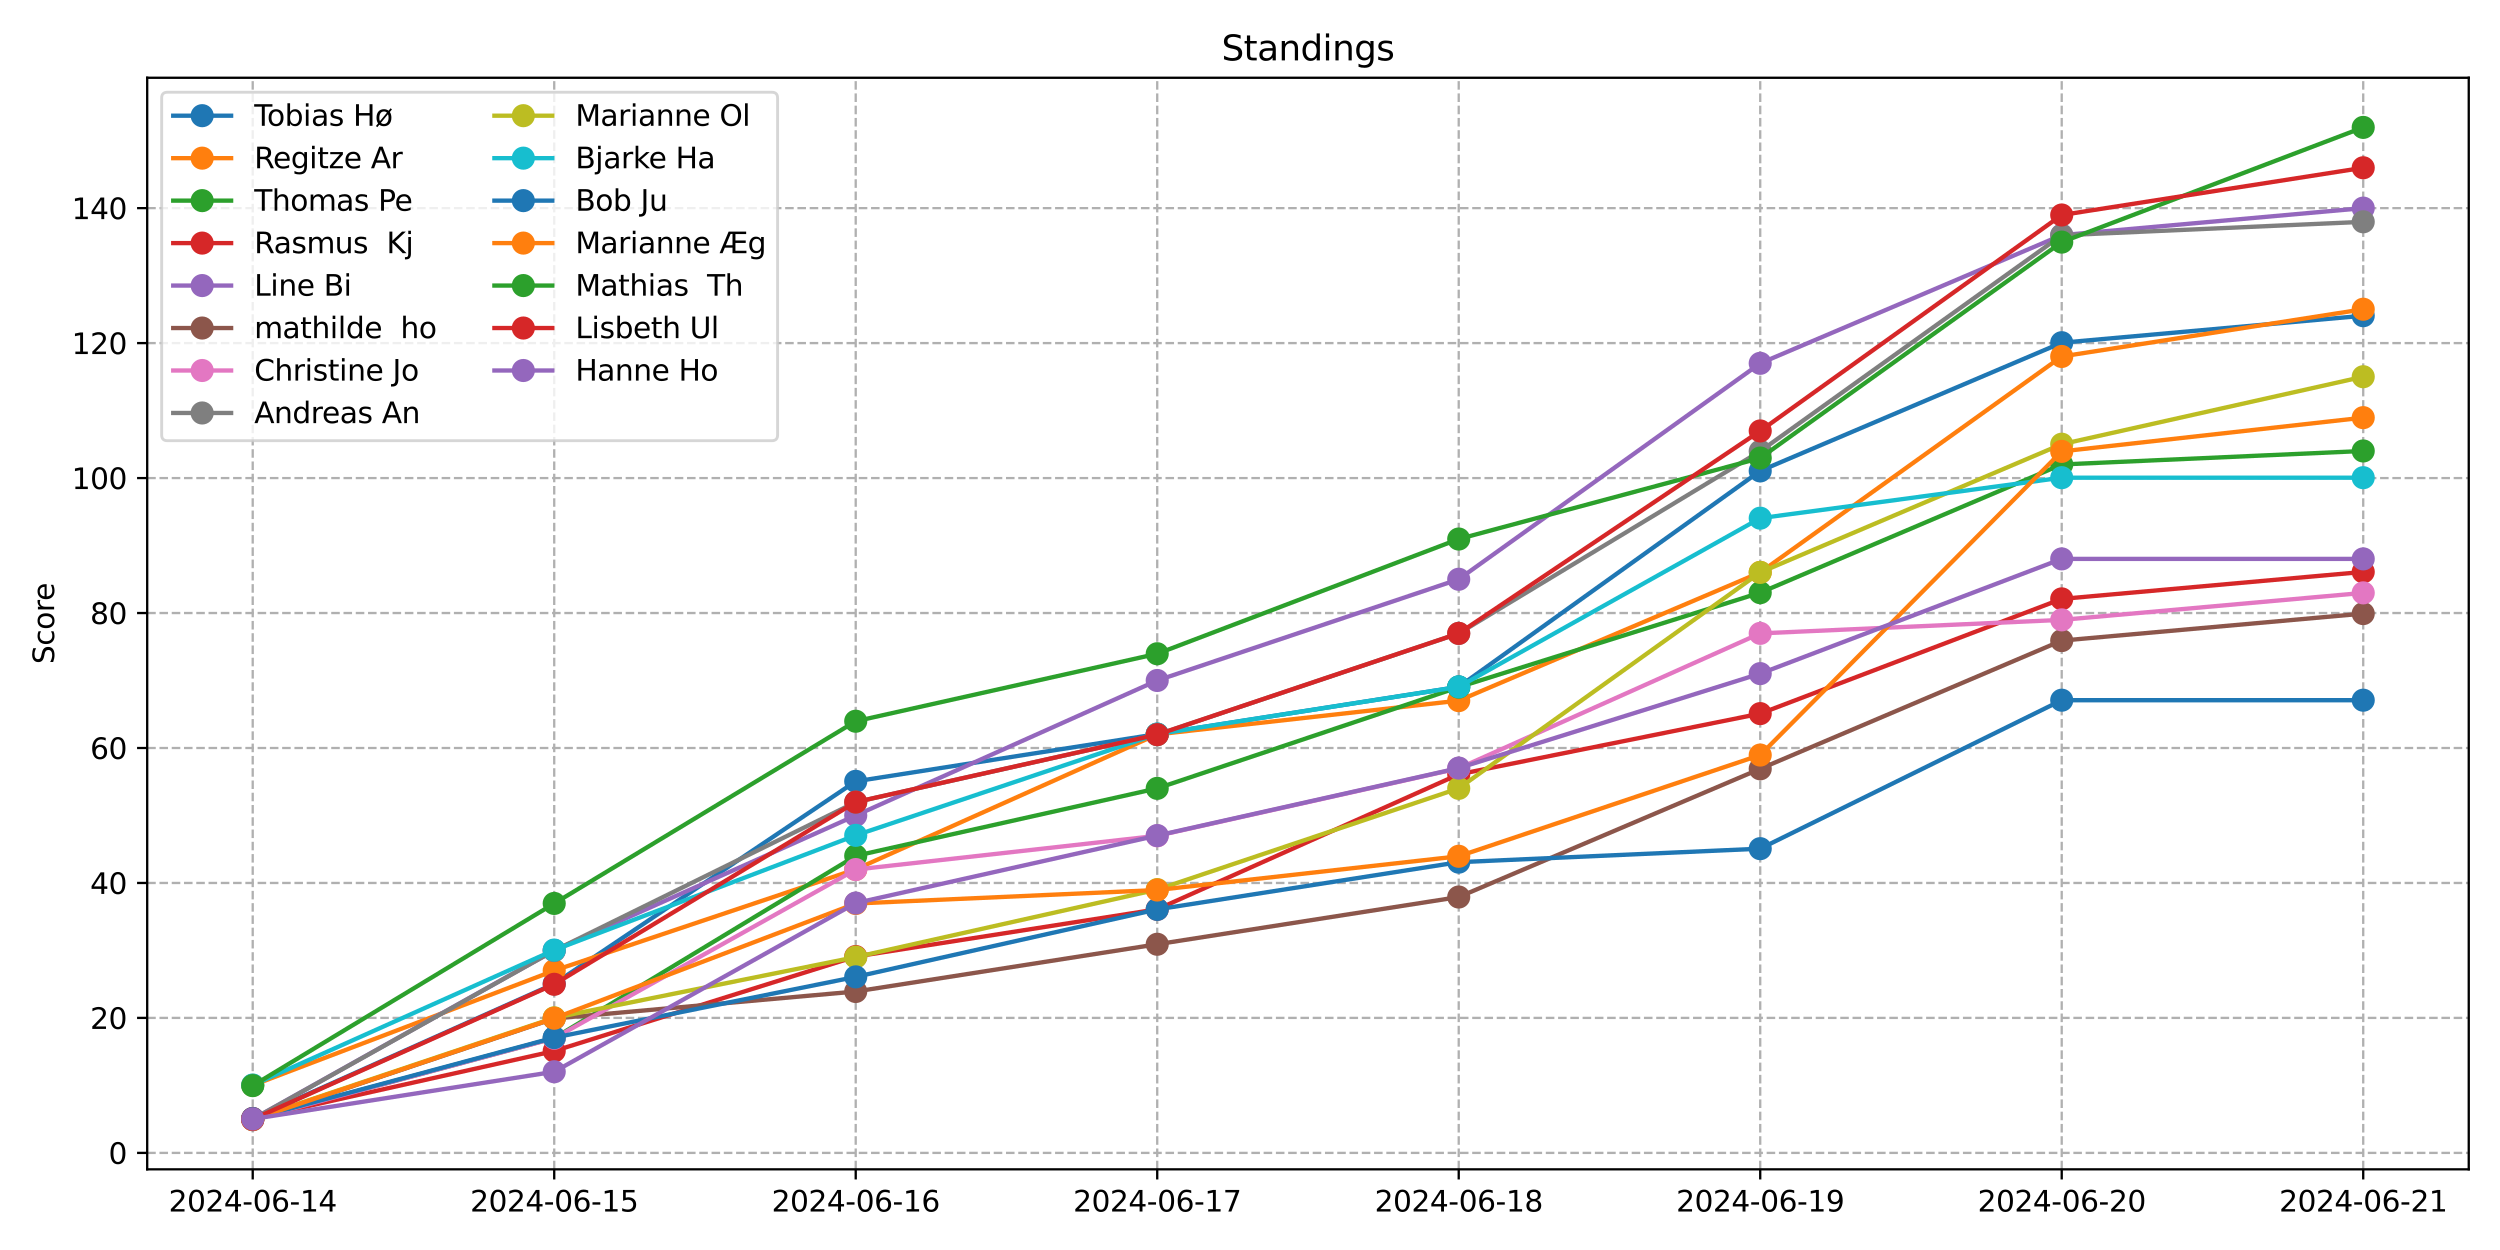 <?xml version="1.0" encoding="utf-8" standalone="no"?>
<!DOCTYPE svg PUBLIC "-//W3C//DTD SVG 1.1//EN"
  "http://www.w3.org/Graphics/SVG/1.1/DTD/svg11.dtd">
<svg xmlns:xlink="http://www.w3.org/1999/xlink" width="864pt" height="432pt" viewBox="0 0 864 432" xmlns="http://www.w3.org/2000/svg" version="1.1">
 <defs>
  <style type="text/css">*{stroke-linejoin: round; stroke-linecap: butt}</style>
 </defs>
 <g id="figure_1">
  <g id="patch_1">
   <path d="M 0 432 
L 864 432 
L 864 0 
L 0 0 
z
" style="fill: #ffffff"/>
  </g>
  <g id="axes_1">
   <g id="patch_2">
    <path d="M 50.87 404.12 
L 853.2 404.12 
L 853.2 26.88 
L 50.87 26.88 
z
" style="fill: #ffffff"/>
   </g>
   <g id="matplotlib.axis_1">
    <g id="xtick_1">
     <g id="line2d_1">
      <path d="M 87.34 404.12 
L 87.34 26.88 
" clip-path="url(#pec41a7c56e)" style="fill: none; stroke-dasharray: 2.96,1.28; stroke-dashoffset: 0; stroke: #b0b0b0; stroke-width: 0.8"/>
     </g>
     <g id="line2d_2">
      <defs>
       <path id="m6e1d9cd134" d="M 0 0 
L 0 3.5 
" style="stroke: #000000; stroke-width: 0.8"/>
      </defs>
      <g>
       <use xlink:href="#m6e1d9cd134" x="87.34" y="404.12" style="stroke: #000000; stroke-width: 0.8"/>
      </g>
     </g>
     <g id="text_1">
      <!-- 2024-06-14 -->
      <g transform="translate(58.282 418.718) scale(0.1 -0.1)">
       <defs>
        <path id="DejaVuSans-32" d="M 1228 531 
L 3431 531 
L 3431 0 
L 469 0 
L 469 531 
Q 828 903 1448 1529 
Q 2069 2156 2228 2338 
Q 2531 2678 2651 2914 
Q 2772 3150 2772 3378 
Q 2772 3750 2511 3984 
Q 2250 4219 1831 4219 
Q 1534 4219 1204 4116 
Q 875 4013 500 3803 
L 500 4441 
Q 881 4594 1212 4672 
Q 1544 4750 1819 4750 
Q 2544 4750 2975 4387 
Q 3406 4025 3406 3419 
Q 3406 3131 3298 2873 
Q 3191 2616 2906 2266 
Q 2828 2175 2409 1742 
Q 1991 1309 1228 531 
z
" transform="scale(0.016)"/>
        <path id="DejaVuSans-30" d="M 2034 4250 
Q 1547 4250 1301 3770 
Q 1056 3291 1056 2328 
Q 1056 1369 1301 889 
Q 1547 409 2034 409 
Q 2525 409 2770 889 
Q 3016 1369 3016 2328 
Q 3016 3291 2770 3770 
Q 2525 4250 2034 4250 
z
M 2034 4750 
Q 2819 4750 3233 4129 
Q 3647 3509 3647 2328 
Q 3647 1150 3233 529 
Q 2819 -91 2034 -91 
Q 1250 -91 836 529 
Q 422 1150 422 2328 
Q 422 3509 836 4129 
Q 1250 4750 2034 4750 
z
" transform="scale(0.016)"/>
        <path id="DejaVuSans-34" d="M 2419 4116 
L 825 1625 
L 2419 1625 
L 2419 4116 
z
M 2253 4666 
L 3047 4666 
L 3047 1625 
L 3713 1625 
L 3713 1100 
L 3047 1100 
L 3047 0 
L 2419 0 
L 2419 1100 
L 313 1100 
L 313 1709 
L 2253 4666 
z
" transform="scale(0.016)"/>
        <path id="DejaVuSans-2d" d="M 313 2009 
L 1997 2009 
L 1997 1497 
L 313 1497 
L 313 2009 
z
" transform="scale(0.016)"/>
        <path id="DejaVuSans-36" d="M 2113 2584 
Q 1688 2584 1439 2293 
Q 1191 2003 1191 1497 
Q 1191 994 1439 701 
Q 1688 409 2113 409 
Q 2538 409 2786 701 
Q 3034 994 3034 1497 
Q 3034 2003 2786 2293 
Q 2538 2584 2113 2584 
z
M 3366 4563 
L 3366 3988 
Q 3128 4100 2886 4159 
Q 2644 4219 2406 4219 
Q 1781 4219 1451 3797 
Q 1122 3375 1075 2522 
Q 1259 2794 1537 2939 
Q 1816 3084 2150 3084 
Q 2853 3084 3261 2657 
Q 3669 2231 3669 1497 
Q 3669 778 3244 343 
Q 2819 -91 2113 -91 
Q 1303 -91 875 529 
Q 447 1150 447 2328 
Q 447 3434 972 4092 
Q 1497 4750 2381 4750 
Q 2619 4750 2861 4703 
Q 3103 4656 3366 4563 
z
" transform="scale(0.016)"/>
        <path id="DejaVuSans-31" d="M 794 531 
L 1825 531 
L 1825 4091 
L 703 3866 
L 703 4441 
L 1819 4666 
L 2450 4666 
L 2450 531 
L 3481 531 
L 3481 0 
L 794 0 
L 794 531 
z
" transform="scale(0.016)"/>
       </defs>
       <use xlink:href="#DejaVuSans-32"/>
       <use xlink:href="#DejaVuSans-30" x="63.623"/>
       <use xlink:href="#DejaVuSans-32" x="127.246"/>
       <use xlink:href="#DejaVuSans-34" x="190.869"/>
       <use xlink:href="#DejaVuSans-2d" x="254.492"/>
       <use xlink:href="#DejaVuSans-30" x="290.576"/>
       <use xlink:href="#DejaVuSans-36" x="354.199"/>
       <use xlink:href="#DejaVuSans-2d" x="417.822"/>
       <use xlink:href="#DejaVuSans-31" x="453.906"/>
       <use xlink:href="#DejaVuSans-34" x="517.529"/>
      </g>
     </g>
    </g>
    <g id="xtick_2">
     <g id="line2d_3">
      <path d="M 191.538 404.12 
L 191.538 26.88 
" clip-path="url(#pec41a7c56e)" style="fill: none; stroke-dasharray: 2.96,1.28; stroke-dashoffset: 0; stroke: #b0b0b0; stroke-width: 0.8"/>
     </g>
     <g id="line2d_4">
      <g>
       <use xlink:href="#m6e1d9cd134" x="191.538" y="404.12" style="stroke: #000000; stroke-width: 0.8"/>
      </g>
     </g>
     <g id="text_2">
      <!-- 2024-06-15 -->
      <g transform="translate(162.48 418.718) scale(0.1 -0.1)">
       <defs>
        <path id="DejaVuSans-35" d="M 691 4666 
L 3169 4666 
L 3169 4134 
L 1269 4134 
L 1269 2991 
Q 1406 3038 1543 3061 
Q 1681 3084 1819 3084 
Q 2600 3084 3056 2656 
Q 3513 2228 3513 1497 
Q 3513 744 3044 326 
Q 2575 -91 1722 -91 
Q 1428 -91 1123 -41 
Q 819 9 494 109 
L 494 744 
Q 775 591 1075 516 
Q 1375 441 1709 441 
Q 2250 441 2565 725 
Q 2881 1009 2881 1497 
Q 2881 1984 2565 2268 
Q 2250 2553 1709 2553 
Q 1456 2553 1204 2497 
Q 953 2441 691 2322 
L 691 4666 
z
" transform="scale(0.016)"/>
       </defs>
       <use xlink:href="#DejaVuSans-32"/>
       <use xlink:href="#DejaVuSans-30" x="63.623"/>
       <use xlink:href="#DejaVuSans-32" x="127.246"/>
       <use xlink:href="#DejaVuSans-34" x="190.869"/>
       <use xlink:href="#DejaVuSans-2d" x="254.492"/>
       <use xlink:href="#DejaVuSans-30" x="290.576"/>
       <use xlink:href="#DejaVuSans-36" x="354.199"/>
       <use xlink:href="#DejaVuSans-2d" x="417.822"/>
       <use xlink:href="#DejaVuSans-31" x="453.906"/>
       <use xlink:href="#DejaVuSans-35" x="517.529"/>
      </g>
     </g>
    </g>
    <g id="xtick_3">
     <g id="line2d_5">
      <path d="M 295.737 404.12 
L 295.737 26.88 
" clip-path="url(#pec41a7c56e)" style="fill: none; stroke-dasharray: 2.96,1.28; stroke-dashoffset: 0; stroke: #b0b0b0; stroke-width: 0.8"/>
     </g>
     <g id="line2d_6">
      <g>
       <use xlink:href="#m6e1d9cd134" x="295.737" y="404.12" style="stroke: #000000; stroke-width: 0.8"/>
      </g>
     </g>
     <g id="text_3">
      <!-- 2024-06-16 -->
      <g transform="translate(266.679 418.718) scale(0.1 -0.1)">
       <use xlink:href="#DejaVuSans-32"/>
       <use xlink:href="#DejaVuSans-30" x="63.623"/>
       <use xlink:href="#DejaVuSans-32" x="127.246"/>
       <use xlink:href="#DejaVuSans-34" x="190.869"/>
       <use xlink:href="#DejaVuSans-2d" x="254.492"/>
       <use xlink:href="#DejaVuSans-30" x="290.576"/>
       <use xlink:href="#DejaVuSans-36" x="354.199"/>
       <use xlink:href="#DejaVuSans-2d" x="417.822"/>
       <use xlink:href="#DejaVuSans-31" x="453.906"/>
       <use xlink:href="#DejaVuSans-36" x="517.529"/>
      </g>
     </g>
    </g>
    <g id="xtick_4">
     <g id="line2d_7">
      <path d="M 399.936 404.12 
L 399.936 26.88 
" clip-path="url(#pec41a7c56e)" style="fill: none; stroke-dasharray: 2.96,1.28; stroke-dashoffset: 0; stroke: #b0b0b0; stroke-width: 0.8"/>
     </g>
     <g id="line2d_8">
      <g>
       <use xlink:href="#m6e1d9cd134" x="399.936" y="404.12" style="stroke: #000000; stroke-width: 0.8"/>
      </g>
     </g>
     <g id="text_4">
      <!-- 2024-06-17 -->
      <g transform="translate(370.878 418.718) scale(0.1 -0.1)">
       <defs>
        <path id="DejaVuSans-37" d="M 525 4666 
L 3525 4666 
L 3525 4397 
L 1831 0 
L 1172 0 
L 2766 4134 
L 525 4134 
L 525 4666 
z
" transform="scale(0.016)"/>
       </defs>
       <use xlink:href="#DejaVuSans-32"/>
       <use xlink:href="#DejaVuSans-30" x="63.623"/>
       <use xlink:href="#DejaVuSans-32" x="127.246"/>
       <use xlink:href="#DejaVuSans-34" x="190.869"/>
       <use xlink:href="#DejaVuSans-2d" x="254.492"/>
       <use xlink:href="#DejaVuSans-30" x="290.576"/>
       <use xlink:href="#DejaVuSans-36" x="354.199"/>
       <use xlink:href="#DejaVuSans-2d" x="417.822"/>
       <use xlink:href="#DejaVuSans-31" x="453.906"/>
       <use xlink:href="#DejaVuSans-37" x="517.529"/>
      </g>
     </g>
    </g>
    <g id="xtick_5">
     <g id="line2d_9">
      <path d="M 504.134 404.12 
L 504.134 26.88 
" clip-path="url(#pec41a7c56e)" style="fill: none; stroke-dasharray: 2.96,1.28; stroke-dashoffset: 0; stroke: #b0b0b0; stroke-width: 0.8"/>
     </g>
     <g id="line2d_10">
      <g>
       <use xlink:href="#m6e1d9cd134" x="504.134" y="404.12" style="stroke: #000000; stroke-width: 0.8"/>
      </g>
     </g>
     <g id="text_5">
      <!-- 2024-06-18 -->
      <g transform="translate(475.077 418.718) scale(0.1 -0.1)">
       <defs>
        <path id="DejaVuSans-38" d="M 2034 2216 
Q 1584 2216 1326 1975 
Q 1069 1734 1069 1313 
Q 1069 891 1326 650 
Q 1584 409 2034 409 
Q 2484 409 2743 651 
Q 3003 894 3003 1313 
Q 3003 1734 2745 1975 
Q 2488 2216 2034 2216 
z
M 1403 2484 
Q 997 2584 770 2862 
Q 544 3141 544 3541 
Q 544 4100 942 4425 
Q 1341 4750 2034 4750 
Q 2731 4750 3128 4425 
Q 3525 4100 3525 3541 
Q 3525 3141 3298 2862 
Q 3072 2584 2669 2484 
Q 3125 2378 3379 2068 
Q 3634 1759 3634 1313 
Q 3634 634 3220 271 
Q 2806 -91 2034 -91 
Q 1263 -91 848 271 
Q 434 634 434 1313 
Q 434 1759 690 2068 
Q 947 2378 1403 2484 
z
M 1172 3481 
Q 1172 3119 1398 2916 
Q 1625 2713 2034 2713 
Q 2441 2713 2670 2916 
Q 2900 3119 2900 3481 
Q 2900 3844 2670 4047 
Q 2441 4250 2034 4250 
Q 1625 4250 1398 4047 
Q 1172 3844 1172 3481 
z
" transform="scale(0.016)"/>
       </defs>
       <use xlink:href="#DejaVuSans-32"/>
       <use xlink:href="#DejaVuSans-30" x="63.623"/>
       <use xlink:href="#DejaVuSans-32" x="127.246"/>
       <use xlink:href="#DejaVuSans-34" x="190.869"/>
       <use xlink:href="#DejaVuSans-2d" x="254.492"/>
       <use xlink:href="#DejaVuSans-30" x="290.576"/>
       <use xlink:href="#DejaVuSans-36" x="354.199"/>
       <use xlink:href="#DejaVuSans-2d" x="417.822"/>
       <use xlink:href="#DejaVuSans-31" x="453.906"/>
       <use xlink:href="#DejaVuSans-38" x="517.529"/>
      </g>
     </g>
    </g>
    <g id="xtick_6">
     <g id="line2d_11">
      <path d="M 608.333 404.12 
L 608.333 26.88 
" clip-path="url(#pec41a7c56e)" style="fill: none; stroke-dasharray: 2.96,1.28; stroke-dashoffset: 0; stroke: #b0b0b0; stroke-width: 0.8"/>
     </g>
     <g id="line2d_12">
      <g>
       <use xlink:href="#m6e1d9cd134" x="608.333" y="404.12" style="stroke: #000000; stroke-width: 0.8"/>
      </g>
     </g>
     <g id="text_6">
      <!-- 2024-06-19 -->
      <g transform="translate(579.275 418.718) scale(0.1 -0.1)">
       <defs>
        <path id="DejaVuSans-39" d="M 703 97 
L 703 672 
Q 941 559 1184 500 
Q 1428 441 1663 441 
Q 2288 441 2617 861 
Q 2947 1281 2994 2138 
Q 2813 1869 2534 1725 
Q 2256 1581 1919 1581 
Q 1219 1581 811 2004 
Q 403 2428 403 3163 
Q 403 3881 828 4315 
Q 1253 4750 1959 4750 
Q 2769 4750 3195 4129 
Q 3622 3509 3622 2328 
Q 3622 1225 3098 567 
Q 2575 -91 1691 -91 
Q 1453 -91 1209 -44 
Q 966 3 703 97 
z
M 1959 2075 
Q 2384 2075 2632 2365 
Q 2881 2656 2881 3163 
Q 2881 3666 2632 3958 
Q 2384 4250 1959 4250 
Q 1534 4250 1286 3958 
Q 1038 3666 1038 3163 
Q 1038 2656 1286 2365 
Q 1534 2075 1959 2075 
z
" transform="scale(0.016)"/>
       </defs>
       <use xlink:href="#DejaVuSans-32"/>
       <use xlink:href="#DejaVuSans-30" x="63.623"/>
       <use xlink:href="#DejaVuSans-32" x="127.246"/>
       <use xlink:href="#DejaVuSans-34" x="190.869"/>
       <use xlink:href="#DejaVuSans-2d" x="254.492"/>
       <use xlink:href="#DejaVuSans-30" x="290.576"/>
       <use xlink:href="#DejaVuSans-36" x="354.199"/>
       <use xlink:href="#DejaVuSans-2d" x="417.822"/>
       <use xlink:href="#DejaVuSans-31" x="453.906"/>
       <use xlink:href="#DejaVuSans-39" x="517.529"/>
      </g>
     </g>
    </g>
    <g id="xtick_7">
     <g id="line2d_13">
      <path d="M 712.532 404.12 
L 712.532 26.88 
" clip-path="url(#pec41a7c56e)" style="fill: none; stroke-dasharray: 2.96,1.28; stroke-dashoffset: 0; stroke: #b0b0b0; stroke-width: 0.8"/>
     </g>
     <g id="line2d_14">
      <g>
       <use xlink:href="#m6e1d9cd134" x="712.532" y="404.12" style="stroke: #000000; stroke-width: 0.8"/>
      </g>
     </g>
     <g id="text_7">
      <!-- 2024-06-20 -->
      <g transform="translate(683.474 418.718) scale(0.1 -0.1)">
       <use xlink:href="#DejaVuSans-32"/>
       <use xlink:href="#DejaVuSans-30" x="63.623"/>
       <use xlink:href="#DejaVuSans-32" x="127.246"/>
       <use xlink:href="#DejaVuSans-34" x="190.869"/>
       <use xlink:href="#DejaVuSans-2d" x="254.492"/>
       <use xlink:href="#DejaVuSans-30" x="290.576"/>
       <use xlink:href="#DejaVuSans-36" x="354.199"/>
       <use xlink:href="#DejaVuSans-2d" x="417.822"/>
       <use xlink:href="#DejaVuSans-32" x="453.906"/>
       <use xlink:href="#DejaVuSans-30" x="517.529"/>
      </g>
     </g>
    </g>
    <g id="xtick_8">
     <g id="line2d_15">
      <path d="M 816.73 404.12 
L 816.73 26.88 
" clip-path="url(#pec41a7c56e)" style="fill: none; stroke-dasharray: 2.96,1.28; stroke-dashoffset: 0; stroke: #b0b0b0; stroke-width: 0.8"/>
     </g>
     <g id="line2d_16">
      <g>
       <use xlink:href="#m6e1d9cd134" x="816.73" y="404.12" style="stroke: #000000; stroke-width: 0.8"/>
      </g>
     </g>
     <g id="text_8">
      <!-- 2024-06-21 -->
      <g transform="translate(787.673 418.718) scale(0.1 -0.1)">
       <use xlink:href="#DejaVuSans-32"/>
       <use xlink:href="#DejaVuSans-30" x="63.623"/>
       <use xlink:href="#DejaVuSans-32" x="127.246"/>
       <use xlink:href="#DejaVuSans-34" x="190.869"/>
       <use xlink:href="#DejaVuSans-2d" x="254.492"/>
       <use xlink:href="#DejaVuSans-30" x="290.576"/>
       <use xlink:href="#DejaVuSans-36" x="354.199"/>
       <use xlink:href="#DejaVuSans-2d" x="417.822"/>
       <use xlink:href="#DejaVuSans-32" x="453.906"/>
       <use xlink:href="#DejaVuSans-31" x="517.529"/>
      </g>
     </g>
    </g>
   </g>
   <g id="matplotlib.axis_2">
    <g id="ytick_1">
     <g id="line2d_17">
      <path d="M 50.87 398.436 
L 853.2 398.436 
" clip-path="url(#pec41a7c56e)" style="fill: none; stroke-dasharray: 2.96,1.28; stroke-dashoffset: 0; stroke: #b0b0b0; stroke-width: 0.8"/>
     </g>
     <g id="line2d_18">
      <defs>
       <path id="mdeb1d201a1" d="M 0 0 
L -3.5 0 
" style="stroke: #000000; stroke-width: 0.8"/>
      </defs>
      <g>
       <use xlink:href="#mdeb1d201a1" x="50.87" y="398.436" style="stroke: #000000; stroke-width: 0.8"/>
      </g>
     </g>
     <g id="text_9">
      <!-- 0 -->
      <g transform="translate(37.508 402.235) scale(0.1 -0.1)">
       <use xlink:href="#DejaVuSans-30"/>
      </g>
     </g>
    </g>
    <g id="ytick_2">
     <g id="line2d_19">
      <path d="M 50.87 351.793 
L 853.2 351.793 
" clip-path="url(#pec41a7c56e)" style="fill: none; stroke-dasharray: 2.96,1.28; stroke-dashoffset: 0; stroke: #b0b0b0; stroke-width: 0.8"/>
     </g>
     <g id="line2d_20">
      <g>
       <use xlink:href="#mdeb1d201a1" x="50.87" y="351.793" style="stroke: #000000; stroke-width: 0.8"/>
      </g>
     </g>
     <g id="text_10">
      <!-- 20 -->
      <g transform="translate(31.145 355.592) scale(0.1 -0.1)">
       <use xlink:href="#DejaVuSans-32"/>
       <use xlink:href="#DejaVuSans-30" x="63.623"/>
      </g>
     </g>
    </g>
    <g id="ytick_3">
     <g id="line2d_21">
      <path d="M 50.87 305.149 
L 853.2 305.149 
" clip-path="url(#pec41a7c56e)" style="fill: none; stroke-dasharray: 2.96,1.28; stroke-dashoffset: 0; stroke: #b0b0b0; stroke-width: 0.8"/>
     </g>
     <g id="line2d_22">
      <g>
       <use xlink:href="#mdeb1d201a1" x="50.87" y="305.149" style="stroke: #000000; stroke-width: 0.8"/>
      </g>
     </g>
     <g id="text_11">
      <!-- 40 -->
      <g transform="translate(31.145 308.948) scale(0.1 -0.1)">
       <use xlink:href="#DejaVuSans-34"/>
       <use xlink:href="#DejaVuSans-30" x="63.623"/>
      </g>
     </g>
    </g>
    <g id="ytick_4">
     <g id="line2d_23">
      <path d="M 50.87 258.506 
L 853.2 258.506 
" clip-path="url(#pec41a7c56e)" style="fill: none; stroke-dasharray: 2.96,1.28; stroke-dashoffset: 0; stroke: #b0b0b0; stroke-width: 0.8"/>
     </g>
     <g id="line2d_24">
      <g>
       <use xlink:href="#mdeb1d201a1" x="50.87" y="258.506" style="stroke: #000000; stroke-width: 0.8"/>
      </g>
     </g>
     <g id="text_12">
      <!-- 60 -->
      <g transform="translate(31.145 262.305) scale(0.1 -0.1)">
       <use xlink:href="#DejaVuSans-36"/>
       <use xlink:href="#DejaVuSans-30" x="63.623"/>
      </g>
     </g>
    </g>
    <g id="ytick_5">
     <g id="line2d_25">
      <path d="M 50.87 211.862 
L 853.2 211.862 
" clip-path="url(#pec41a7c56e)" style="fill: none; stroke-dasharray: 2.96,1.28; stroke-dashoffset: 0; stroke: #b0b0b0; stroke-width: 0.8"/>
     </g>
     <g id="line2d_26">
      <g>
       <use xlink:href="#mdeb1d201a1" x="50.87" y="211.862" style="stroke: #000000; stroke-width: 0.8"/>
      </g>
     </g>
     <g id="text_13">
      <!-- 80 -->
      <g transform="translate(31.145 215.661) scale(0.1 -0.1)">
       <use xlink:href="#DejaVuSans-38"/>
       <use xlink:href="#DejaVuSans-30" x="63.623"/>
      </g>
     </g>
    </g>
    <g id="ytick_6">
     <g id="line2d_27">
      <path d="M 50.87 165.219 
L 853.2 165.219 
" clip-path="url(#pec41a7c56e)" style="fill: none; stroke-dasharray: 2.96,1.28; stroke-dashoffset: 0; stroke: #b0b0b0; stroke-width: 0.8"/>
     </g>
     <g id="line2d_28">
      <g>
       <use xlink:href="#mdeb1d201a1" x="50.87" y="165.219" style="stroke: #000000; stroke-width: 0.8"/>
      </g>
     </g>
     <g id="text_14">
      <!-- 100 -->
      <g transform="translate(24.782 169.018) scale(0.1 -0.1)">
       <use xlink:href="#DejaVuSans-31"/>
       <use xlink:href="#DejaVuSans-30" x="63.623"/>
       <use xlink:href="#DejaVuSans-30" x="127.246"/>
      </g>
     </g>
    </g>
    <g id="ytick_7">
     <g id="line2d_29">
      <path d="M 50.87 118.575 
L 853.2 118.575 
" clip-path="url(#pec41a7c56e)" style="fill: none; stroke-dasharray: 2.96,1.28; stroke-dashoffset: 0; stroke: #b0b0b0; stroke-width: 0.8"/>
     </g>
     <g id="line2d_30">
      <g>
       <use xlink:href="#mdeb1d201a1" x="50.87" y="118.575" style="stroke: #000000; stroke-width: 0.8"/>
      </g>
     </g>
     <g id="text_15">
      <!-- 120 -->
      <g transform="translate(24.782 122.374) scale(0.1 -0.1)">
       <use xlink:href="#DejaVuSans-31"/>
       <use xlink:href="#DejaVuSans-32" x="63.623"/>
       <use xlink:href="#DejaVuSans-30" x="127.246"/>
      </g>
     </g>
    </g>
    <g id="ytick_8">
     <g id="line2d_31">
      <path d="M 50.87 71.932 
L 853.2 71.932 
" clip-path="url(#pec41a7c56e)" style="fill: none; stroke-dasharray: 2.96,1.28; stroke-dashoffset: 0; stroke: #b0b0b0; stroke-width: 0.8"/>
     </g>
     <g id="line2d_32">
      <g>
       <use xlink:href="#mdeb1d201a1" x="50.87" y="71.932" style="stroke: #000000; stroke-width: 0.8"/>
      </g>
     </g>
     <g id="text_16">
      <!-- 140 -->
      <g transform="translate(24.782 75.731) scale(0.1 -0.1)">
       <use xlink:href="#DejaVuSans-31"/>
       <use xlink:href="#DejaVuSans-34" x="63.623"/>
       <use xlink:href="#DejaVuSans-30" x="127.246"/>
      </g>
     </g>
    </g>
    <g id="text_17">
     <!-- Score -->
     <g transform="translate(18.703 229.502) rotate(-90) scale(0.1 -0.1)">
      <defs>
       <path id="DejaVuSans-53" d="M 3425 4513 
L 3425 3897 
Q 3066 4069 2747 4153 
Q 2428 4238 2131 4238 
Q 1616 4238 1336 4038 
Q 1056 3838 1056 3469 
Q 1056 3159 1242 3001 
Q 1428 2844 1947 2747 
L 2328 2669 
Q 3034 2534 3370 2195 
Q 3706 1856 3706 1288 
Q 3706 609 3251 259 
Q 2797 -91 1919 -91 
Q 1588 -91 1214 -16 
Q 841 59 441 206 
L 441 856 
Q 825 641 1194 531 
Q 1563 422 1919 422 
Q 2459 422 2753 634 
Q 3047 847 3047 1241 
Q 3047 1584 2836 1778 
Q 2625 1972 2144 2069 
L 1759 2144 
Q 1053 2284 737 2584 
Q 422 2884 422 3419 
Q 422 4038 858 4394 
Q 1294 4750 2059 4750 
Q 2388 4750 2728 4690 
Q 3069 4631 3425 4513 
z
" transform="scale(0.016)"/>
       <path id="DejaVuSans-63" d="M 3122 3366 
L 3122 2828 
Q 2878 2963 2633 3030 
Q 2388 3097 2138 3097 
Q 1578 3097 1268 2742 
Q 959 2388 959 1747 
Q 959 1106 1268 751 
Q 1578 397 2138 397 
Q 2388 397 2633 464 
Q 2878 531 3122 666 
L 3122 134 
Q 2881 22 2623 -34 
Q 2366 -91 2075 -91 
Q 1284 -91 818 406 
Q 353 903 353 1747 
Q 353 2603 823 3093 
Q 1294 3584 2113 3584 
Q 2378 3584 2631 3529 
Q 2884 3475 3122 3366 
z
" transform="scale(0.016)"/>
       <path id="DejaVuSans-6f" d="M 1959 3097 
Q 1497 3097 1228 2736 
Q 959 2375 959 1747 
Q 959 1119 1226 758 
Q 1494 397 1959 397 
Q 2419 397 2687 759 
Q 2956 1122 2956 1747 
Q 2956 2369 2687 2733 
Q 2419 3097 1959 3097 
z
M 1959 3584 
Q 2709 3584 3137 3096 
Q 3566 2609 3566 1747 
Q 3566 888 3137 398 
Q 2709 -91 1959 -91 
Q 1206 -91 779 398 
Q 353 888 353 1747 
Q 353 2609 779 3096 
Q 1206 3584 1959 3584 
z
" transform="scale(0.016)"/>
       <path id="DejaVuSans-72" d="M 2631 2963 
Q 2534 3019 2420 3045 
Q 2306 3072 2169 3072 
Q 1681 3072 1420 2755 
Q 1159 2438 1159 1844 
L 1159 0 
L 581 0 
L 581 3500 
L 1159 3500 
L 1159 2956 
Q 1341 3275 1631 3429 
Q 1922 3584 2338 3584 
Q 2397 3584 2469 3576 
Q 2541 3569 2628 3553 
L 2631 2963 
z
" transform="scale(0.016)"/>
       <path id="DejaVuSans-65" d="M 3597 1894 
L 3597 1613 
L 953 1613 
Q 991 1019 1311 708 
Q 1631 397 2203 397 
Q 2534 397 2845 478 
Q 3156 559 3463 722 
L 3463 178 
Q 3153 47 2828 -22 
Q 2503 -91 2169 -91 
Q 1331 -91 842 396 
Q 353 884 353 1716 
Q 353 2575 817 3079 
Q 1281 3584 2069 3584 
Q 2775 3584 3186 3129 
Q 3597 2675 3597 1894 
z
M 3022 2063 
Q 3016 2534 2758 2815 
Q 2500 3097 2075 3097 
Q 1594 3097 1305 2825 
Q 1016 2553 972 2059 
L 3022 2063 
z
" transform="scale(0.016)"/>
      </defs>
      <use xlink:href="#DejaVuSans-53"/>
      <use xlink:href="#DejaVuSans-63" x="63.477"/>
      <use xlink:href="#DejaVuSans-6f" x="118.457"/>
      <use xlink:href="#DejaVuSans-72" x="179.639"/>
      <use xlink:href="#DejaVuSans-65" x="218.502"/>
     </g>
    </g>
   </g>
   <g id="line2d_33">
    <path d="M 87.34 386.638 
L 191.538 339.994 
L 295.737 270.029 
L 399.936 253.704 
L 504.134 237.379 
L 608.333 162.749 
L 712.532 118.438 
L 816.73 109.109 
" clip-path="url(#pec41a7c56e)" style="fill: none; stroke: #1f77b4; stroke-width: 1.5; stroke-linecap: square"/>
    <defs>
     <path id="m779d95ab06" d="M 0 3.5 
C 0.928 3.5 1.819 3.131 2.475 2.475 
C 3.131 1.819 3.5 0.928 3.5 0 
C 3.5 -0.928 3.131 -1.819 2.475 -2.475 
C 1.819 -3.131 0.928 -3.5 0 -3.5 
C -0.928 -3.5 -1.819 -3.131 -2.475 -2.475 
C -3.131 -1.819 -3.5 -0.928 -3.5 0 
C -3.5 0.928 -3.131 1.819 -2.475 2.475 
C -1.819 3.131 -0.928 3.5 0 3.5 
z
" style="stroke: #1f77b4"/>
    </defs>
    <g clip-path="url(#pec41a7c56e)">
     <use xlink:href="#m779d95ab06" x="87.34" y="386.638" style="fill: #1f77b4; stroke: #1f77b4"/>
     <use xlink:href="#m779d95ab06" x="191.538" y="339.994" style="fill: #1f77b4; stroke: #1f77b4"/>
     <use xlink:href="#m779d95ab06" x="295.737" y="270.029" style="fill: #1f77b4; stroke: #1f77b4"/>
     <use xlink:href="#m779d95ab06" x="399.936" y="253.704" style="fill: #1f77b4; stroke: #1f77b4"/>
     <use xlink:href="#m779d95ab06" x="504.134" y="237.379" style="fill: #1f77b4; stroke: #1f77b4"/>
     <use xlink:href="#m779d95ab06" x="608.333" y="162.749" style="fill: #1f77b4; stroke: #1f77b4"/>
     <use xlink:href="#m779d95ab06" x="712.532" y="118.438" style="fill: #1f77b4; stroke: #1f77b4"/>
     <use xlink:href="#m779d95ab06" x="816.73" y="109.109" style="fill: #1f77b4; stroke: #1f77b4"/>
    </g>
   </g>
   <g id="line2d_34">
    <path d="M 87.34 375.073 
L 191.538 335.426 
L 295.737 300.443 
L 399.936 253.799 
L 504.134 242.139 
L 608.333 197.827 
L 712.532 123.198 
L 816.73 106.872 
" clip-path="url(#pec41a7c56e)" style="fill: none; stroke: #ff7f0e; stroke-width: 1.5; stroke-linecap: square"/>
    <defs>
     <path id="m1902fdeff7" d="M 0 3.5 
C 0.928 3.5 1.819 3.131 2.475 2.475 
C 3.131 1.819 3.5 0.928 3.5 0 
C 3.5 -0.928 3.131 -1.819 2.475 -2.475 
C 1.819 -3.131 0.928 -3.5 0 -3.5 
C -0.928 -3.5 -1.819 -3.131 -2.475 -2.475 
C -3.131 -1.819 -3.5 -0.928 -3.5 0 
C -3.5 0.928 -3.131 1.819 -2.475 2.475 
C -1.819 3.131 -0.928 3.5 0 3.5 
z
" style="stroke: #ff7f0e"/>
    </defs>
    <g clip-path="url(#pec41a7c56e)">
     <use xlink:href="#m1902fdeff7" x="87.34" y="375.073" style="fill: #ff7f0e; stroke: #ff7f0e"/>
     <use xlink:href="#m1902fdeff7" x="191.538" y="335.426" style="fill: #ff7f0e; stroke: #ff7f0e"/>
     <use xlink:href="#m1902fdeff7" x="295.737" y="300.443" style="fill: #ff7f0e; stroke: #ff7f0e"/>
     <use xlink:href="#m1902fdeff7" x="399.936" y="253.799" style="fill: #ff7f0e; stroke: #ff7f0e"/>
     <use xlink:href="#m1902fdeff7" x="504.134" y="242.139" style="fill: #ff7f0e; stroke: #ff7f0e"/>
     <use xlink:href="#m1902fdeff7" x="608.333" y="197.827" style="fill: #ff7f0e; stroke: #ff7f0e"/>
     <use xlink:href="#m1902fdeff7" x="712.532" y="123.198" style="fill: #ff7f0e; stroke: #ff7f0e"/>
     <use xlink:href="#m1902fdeff7" x="816.73" y="106.872" style="fill: #ff7f0e; stroke: #ff7f0e"/>
    </g>
   </g>
   <g id="line2d_35">
    <path d="M 87.34 386.737 
L 191.538 358.751 
L 295.737 295.782 
L 399.936 272.461 
L 504.134 237.478 
L 608.333 204.828 
L 712.532 160.516 
L 816.73 155.852 
" clip-path="url(#pec41a7c56e)" style="fill: none; stroke: #2ca02c; stroke-width: 1.5; stroke-linecap: square"/>
    <defs>
     <path id="mad6bdeddd8" d="M 0 3.5 
C 0.928 3.5 1.819 3.131 2.475 2.475 
C 3.131 1.819 3.5 0.928 3.5 0 
C 3.5 -0.928 3.131 -1.819 2.475 -2.475 
C 1.819 -3.131 0.928 -3.5 0 -3.5 
C -0.928 -3.5 -1.819 -3.131 -2.475 -2.475 
C -3.131 -1.819 -3.5 -0.928 -3.5 0 
C -3.5 0.928 -3.131 1.819 -2.475 2.475 
C -1.819 3.131 -0.928 3.5 0 3.5 
z
" style="stroke: #2ca02c"/>
    </defs>
    <g clip-path="url(#pec41a7c56e)">
     <use xlink:href="#mad6bdeddd8" x="87.34" y="386.737" style="fill: #2ca02c; stroke: #2ca02c"/>
     <use xlink:href="#mad6bdeddd8" x="191.538" y="358.751" style="fill: #2ca02c; stroke: #2ca02c"/>
     <use xlink:href="#mad6bdeddd8" x="295.737" y="295.782" style="fill: #2ca02c; stroke: #2ca02c"/>
     <use xlink:href="#mad6bdeddd8" x="399.936" y="272.461" style="fill: #2ca02c; stroke: #2ca02c"/>
     <use xlink:href="#mad6bdeddd8" x="504.134" y="237.478" style="fill: #2ca02c; stroke: #2ca02c"/>
     <use xlink:href="#mad6bdeddd8" x="608.333" y="204.828" style="fill: #2ca02c; stroke: #2ca02c"/>
     <use xlink:href="#mad6bdeddd8" x="712.532" y="160.516" style="fill: #2ca02c; stroke: #2ca02c"/>
     <use xlink:href="#mad6bdeddd8" x="816.73" y="155.852" style="fill: #2ca02c; stroke: #2ca02c"/>
    </g>
   </g>
   <g id="line2d_36">
    <path d="M 87.34 386.552 
L 191.538 363.23 
L 295.737 330.58 
L 399.936 314.255 
L 504.134 267.611 
L 608.333 246.622 
L 712.532 206.975 
L 816.73 197.646 
" clip-path="url(#pec41a7c56e)" style="fill: none; stroke: #d62728; stroke-width: 1.5; stroke-linecap: square"/>
    <defs>
     <path id="m9e16e74e97" d="M 0 3.5 
C 0.928 3.5 1.819 3.131 2.475 2.475 
C 3.131 1.819 3.5 0.928 3.5 0 
C 3.5 -0.928 3.131 -1.819 2.475 -2.475 
C 1.819 -3.131 0.928 -3.5 0 -3.5 
C -0.928 -3.5 -1.819 -3.131 -2.475 -2.475 
C -3.131 -1.819 -3.5 -0.928 -3.5 0 
C -3.5 0.928 -3.131 1.819 -2.475 2.475 
C -1.819 3.131 -0.928 3.5 0 3.5 
z
" style="stroke: #d62728"/>
    </defs>
    <g clip-path="url(#pec41a7c56e)">
     <use xlink:href="#m9e16e74e97" x="87.34" y="386.552" style="fill: #d62728; stroke: #d62728"/>
     <use xlink:href="#m9e16e74e97" x="191.538" y="363.23" style="fill: #d62728; stroke: #d62728"/>
     <use xlink:href="#m9e16e74e97" x="295.737" y="330.58" style="fill: #d62728; stroke: #d62728"/>
     <use xlink:href="#m9e16e74e97" x="399.936" y="314.255" style="fill: #d62728; stroke: #d62728"/>
     <use xlink:href="#m9e16e74e97" x="504.134" y="267.611" style="fill: #d62728; stroke: #d62728"/>
     <use xlink:href="#m9e16e74e97" x="608.333" y="246.622" style="fill: #d62728; stroke: #d62728"/>
     <use xlink:href="#m9e16e74e97" x="712.532" y="206.975" style="fill: #d62728; stroke: #d62728"/>
     <use xlink:href="#m9e16e74e97" x="816.73" y="197.646" style="fill: #d62728; stroke: #d62728"/>
    </g>
   </g>
   <g id="line2d_37">
    <path d="M 87.34 386.767 
L 191.538 328.462 
L 295.737 281.819 
L 399.936 235.175 
L 504.134 200.193 
L 608.333 125.563 
L 712.532 81.252 
L 816.73 71.923 
" clip-path="url(#pec41a7c56e)" style="fill: none; stroke: #9467bd; stroke-width: 1.5; stroke-linecap: square"/>
    <defs>
     <path id="m1d076ec20b" d="M 0 3.5 
C 0.928 3.5 1.819 3.131 2.475 2.475 
C 3.131 1.819 3.5 0.928 3.5 0 
C 3.5 -0.928 3.131 -1.819 2.475 -2.475 
C 1.819 -3.131 0.928 -3.5 0 -3.5 
C -0.928 -3.5 -1.819 -3.131 -2.475 -2.475 
C -3.131 -1.819 -3.5 -0.928 -3.5 0 
C -3.5 0.928 -3.131 1.819 -2.475 2.475 
C -1.819 3.131 -0.928 3.5 0 3.5 
z
" style="stroke: #9467bd"/>
    </defs>
    <g clip-path="url(#pec41a7c56e)">
     <use xlink:href="#m1d076ec20b" x="87.34" y="386.767" style="fill: #9467bd; stroke: #9467bd"/>
     <use xlink:href="#m1d076ec20b" x="191.538" y="328.462" style="fill: #9467bd; stroke: #9467bd"/>
     <use xlink:href="#m1d076ec20b" x="295.737" y="281.819" style="fill: #9467bd; stroke: #9467bd"/>
     <use xlink:href="#m1d076ec20b" x="399.936" y="235.175" style="fill: #9467bd; stroke: #9467bd"/>
     <use xlink:href="#m1d076ec20b" x="504.134" y="200.193" style="fill: #9467bd; stroke: #9467bd"/>
     <use xlink:href="#m1d076ec20b" x="608.333" y="125.563" style="fill: #9467bd; stroke: #9467bd"/>
     <use xlink:href="#m1d076ec20b" x="712.532" y="81.252" style="fill: #9467bd; stroke: #9467bd"/>
     <use xlink:href="#m1d076ec20b" x="816.73" y="71.923" style="fill: #9467bd; stroke: #9467bd"/>
    </g>
   </g>
   <g id="line2d_38">
    <path d="M 87.34 386.973 
L 191.538 351.99 
L 295.737 342.661 
L 399.936 326.336 
L 504.134 310.011 
L 608.333 265.7 
L 712.532 221.388 
L 816.73 212.06 
" clip-path="url(#pec41a7c56e)" style="fill: none; stroke: #8c564b; stroke-width: 1.5; stroke-linecap: square"/>
    <defs>
     <path id="md6579a02e0" d="M 0 3.5 
C 0.928 3.5 1.819 3.131 2.475 2.475 
C 3.131 1.819 3.5 0.928 3.5 0 
C 3.5 -0.928 3.131 -1.819 2.475 -2.475 
C 1.819 -3.131 0.928 -3.5 0 -3.5 
C -0.928 -3.5 -1.819 -3.131 -2.475 -2.475 
C -3.131 -1.819 -3.5 -0.928 -3.5 0 
C -3.5 0.928 -3.131 1.819 -2.475 2.475 
C -1.819 3.131 -0.928 3.5 0 3.5 
z
" style="stroke: #8c564b"/>
    </defs>
    <g clip-path="url(#pec41a7c56e)">
     <use xlink:href="#md6579a02e0" x="87.34" y="386.973" style="fill: #8c564b; stroke: #8c564b"/>
     <use xlink:href="#md6579a02e0" x="191.538" y="351.99" style="fill: #8c564b; stroke: #8c564b"/>
     <use xlink:href="#md6579a02e0" x="295.737" y="342.661" style="fill: #8c564b; stroke: #8c564b"/>
     <use xlink:href="#md6579a02e0" x="399.936" y="326.336" style="fill: #8c564b; stroke: #8c564b"/>
     <use xlink:href="#md6579a02e0" x="504.134" y="310.011" style="fill: #8c564b; stroke: #8c564b"/>
     <use xlink:href="#md6579a02e0" x="608.333" y="265.7" style="fill: #8c564b; stroke: #8c564b"/>
     <use xlink:href="#md6579a02e0" x="712.532" y="221.388" style="fill: #8c564b; stroke: #8c564b"/>
     <use xlink:href="#md6579a02e0" x="816.73" y="212.06" style="fill: #8c564b; stroke: #8c564b"/>
    </g>
   </g>
   <g id="line2d_39">
    <path d="M 87.34 386.808 
L 191.538 358.822 
L 295.737 300.517 
L 399.936 288.857 
L 504.134 265.535 
L 608.333 218.891 
L 712.532 214.227 
L 816.73 204.898 
" clip-path="url(#pec41a7c56e)" style="fill: none; stroke: #e377c2; stroke-width: 1.5; stroke-linecap: square"/>
    <defs>
     <path id="m47e4adabc7" d="M 0 3.5 
C 0.928 3.5 1.819 3.131 2.475 2.475 
C 3.131 1.819 3.5 0.928 3.5 0 
C 3.5 -0.928 3.131 -1.819 2.475 -2.475 
C 1.819 -3.131 0.928 -3.5 0 -3.5 
C -0.928 -3.5 -1.819 -3.131 -2.475 -2.475 
C -3.131 -1.819 -3.5 -0.928 -3.5 0 
C -3.5 0.928 -3.131 1.819 -2.475 2.475 
C -1.819 3.131 -0.928 3.5 0 3.5 
z
" style="stroke: #e377c2"/>
    </defs>
    <g clip-path="url(#pec41a7c56e)">
     <use xlink:href="#m47e4adabc7" x="87.34" y="386.808" style="fill: #e377c2; stroke: #e377c2"/>
     <use xlink:href="#m47e4adabc7" x="191.538" y="358.822" style="fill: #e377c2; stroke: #e377c2"/>
     <use xlink:href="#m47e4adabc7" x="295.737" y="300.517" style="fill: #e377c2; stroke: #e377c2"/>
     <use xlink:href="#m47e4adabc7" x="399.936" y="288.857" style="fill: #e377c2; stroke: #e377c2"/>
     <use xlink:href="#m47e4adabc7" x="504.134" y="265.535" style="fill: #e377c2; stroke: #e377c2"/>
     <use xlink:href="#m47e4adabc7" x="608.333" y="218.891" style="fill: #e377c2; stroke: #e377c2"/>
     <use xlink:href="#m47e4adabc7" x="712.532" y="214.227" style="fill: #e377c2; stroke: #e377c2"/>
     <use xlink:href="#m47e4adabc7" x="816.73" y="204.898" style="fill: #e377c2; stroke: #e377c2"/>
    </g>
   </g>
   <g id="line2d_40">
    <path d="M 87.34 386.831 
L 191.538 328.526 
L 295.737 277.218 
L 399.936 253.897 
L 504.134 218.914 
L 608.333 155.945 
L 712.532 81.316 
L 816.73 76.651 
" clip-path="url(#pec41a7c56e)" style="fill: none; stroke: #7f7f7f; stroke-width: 1.5; stroke-linecap: square"/>
    <defs>
     <path id="m328ea632f7" d="M 0 3.5 
C 0.928 3.5 1.819 3.131 2.475 2.475 
C 3.131 1.819 3.5 0.928 3.5 0 
C 3.5 -0.928 3.131 -1.819 2.475 -2.475 
C 1.819 -3.131 0.928 -3.5 0 -3.5 
C -0.928 -3.5 -1.819 -3.131 -2.475 -2.475 
C -3.131 -1.819 -3.5 -0.928 -3.5 0 
C -3.5 0.928 -3.131 1.819 -2.475 2.475 
C -1.819 3.131 -0.928 3.5 0 3.5 
z
" style="stroke: #7f7f7f"/>
    </defs>
    <g clip-path="url(#pec41a7c56e)">
     <use xlink:href="#m328ea632f7" x="87.34" y="386.831" style="fill: #7f7f7f; stroke: #7f7f7f"/>
     <use xlink:href="#m328ea632f7" x="191.538" y="328.526" style="fill: #7f7f7f; stroke: #7f7f7f"/>
     <use xlink:href="#m328ea632f7" x="295.737" y="277.218" style="fill: #7f7f7f; stroke: #7f7f7f"/>
     <use xlink:href="#m328ea632f7" x="399.936" y="253.897" style="fill: #7f7f7f; stroke: #7f7f7f"/>
     <use xlink:href="#m328ea632f7" x="504.134" y="218.914" style="fill: #7f7f7f; stroke: #7f7f7f"/>
     <use xlink:href="#m328ea632f7" x="608.333" y="155.945" style="fill: #7f7f7f; stroke: #7f7f7f"/>
     <use xlink:href="#m328ea632f7" x="712.532" y="81.316" style="fill: #7f7f7f; stroke: #7f7f7f"/>
     <use xlink:href="#m328ea632f7" x="816.73" y="76.651" style="fill: #7f7f7f; stroke: #7f7f7f"/>
    </g>
   </g>
   <g id="line2d_41">
    <path d="M 87.34 386.735 
L 191.538 351.752 
L 295.737 330.763 
L 399.936 307.441 
L 504.134 272.458 
L 608.333 197.829 
L 712.532 153.517 
L 816.73 130.196 
" clip-path="url(#pec41a7c56e)" style="fill: none; stroke: #bcbd22; stroke-width: 1.5; stroke-linecap: square"/>
    <defs>
     <path id="m8a8eb1331f" d="M 0 3.5 
C 0.928 3.5 1.819 3.131 2.475 2.475 
C 3.131 1.819 3.5 0.928 3.5 0 
C 3.5 -0.928 3.131 -1.819 2.475 -2.475 
C 1.819 -3.131 0.928 -3.5 0 -3.5 
C -0.928 -3.5 -1.819 -3.131 -2.475 -2.475 
C -3.131 -1.819 -3.5 -0.928 -3.5 0 
C -3.5 0.928 -3.131 1.819 -2.475 2.475 
C -1.819 3.131 -0.928 3.5 0 3.5 
z
" style="stroke: #bcbd22"/>
    </defs>
    <g clip-path="url(#pec41a7c56e)">
     <use xlink:href="#m8a8eb1331f" x="87.34" y="386.735" style="fill: #bcbd22; stroke: #bcbd22"/>
     <use xlink:href="#m8a8eb1331f" x="191.538" y="351.752" style="fill: #bcbd22; stroke: #bcbd22"/>
     <use xlink:href="#m8a8eb1331f" x="295.737" y="330.763" style="fill: #bcbd22; stroke: #bcbd22"/>
     <use xlink:href="#m8a8eb1331f" x="399.936" y="307.441" style="fill: #bcbd22; stroke: #bcbd22"/>
     <use xlink:href="#m8a8eb1331f" x="504.134" y="272.458" style="fill: #bcbd22; stroke: #bcbd22"/>
     <use xlink:href="#m8a8eb1331f" x="608.333" y="197.829" style="fill: #bcbd22; stroke: #bcbd22"/>
     <use xlink:href="#m8a8eb1331f" x="712.532" y="153.517" style="fill: #bcbd22; stroke: #bcbd22"/>
     <use xlink:href="#m8a8eb1331f" x="816.73" y="130.196" style="fill: #bcbd22; stroke: #bcbd22"/>
    </g>
   </g>
   <g id="line2d_42">
    <path d="M 87.34 374.985 
L 191.538 328.342 
L 295.737 288.695 
L 399.936 253.712 
L 504.134 237.387 
L 608.333 179.083 
L 712.532 165.09 
L 816.73 165.09 
" clip-path="url(#pec41a7c56e)" style="fill: none; stroke: #17becf; stroke-width: 1.5; stroke-linecap: square"/>
    <defs>
     <path id="m7c61388674" d="M 0 3.5 
C 0.928 3.5 1.819 3.131 2.475 2.475 
C 3.131 1.819 3.5 0.928 3.5 0 
C 3.5 -0.928 3.131 -1.819 2.475 -2.475 
C 1.819 -3.131 0.928 -3.5 0 -3.5 
C -0.928 -3.5 -1.819 -3.131 -2.475 -2.475 
C -3.131 -1.819 -3.5 -0.928 -3.5 0 
C -3.5 0.928 -3.131 1.819 -2.475 2.475 
C -1.819 3.131 -0.928 3.5 0 3.5 
z
" style="stroke: #17becf"/>
    </defs>
    <g clip-path="url(#pec41a7c56e)">
     <use xlink:href="#m7c61388674" x="87.34" y="374.985" style="fill: #17becf; stroke: #17becf"/>
     <use xlink:href="#m7c61388674" x="191.538" y="328.342" style="fill: #17becf; stroke: #17becf"/>
     <use xlink:href="#m7c61388674" x="295.737" y="288.695" style="fill: #17becf; stroke: #17becf"/>
     <use xlink:href="#m7c61388674" x="399.936" y="253.712" style="fill: #17becf; stroke: #17becf"/>
     <use xlink:href="#m7c61388674" x="504.134" y="237.387" style="fill: #17becf; stroke: #17becf"/>
     <use xlink:href="#m7c61388674" x="608.333" y="179.083" style="fill: #17becf; stroke: #17becf"/>
     <use xlink:href="#m7c61388674" x="712.532" y="165.09" style="fill: #17becf; stroke: #17becf"/>
     <use xlink:href="#m7c61388674" x="816.73" y="165.09" style="fill: #17becf; stroke: #17becf"/>
    </g>
   </g>
   <g id="line2d_43">
    <path d="M 87.34 386.585 
L 191.538 358.599 
L 295.737 337.609 
L 399.936 314.287 
L 504.134 297.962 
L 608.333 293.298 
L 712.532 241.99 
L 816.73 241.99 
" clip-path="url(#pec41a7c56e)" style="fill: none; stroke: #1f77b4; stroke-width: 1.5; stroke-linecap: square"/>
    <g clip-path="url(#pec41a7c56e)">
     <use xlink:href="#m779d95ab06" x="87.34" y="386.585" style="fill: #1f77b4; stroke: #1f77b4"/>
     <use xlink:href="#m779d95ab06" x="191.538" y="358.599" style="fill: #1f77b4; stroke: #1f77b4"/>
     <use xlink:href="#m779d95ab06" x="295.737" y="337.609" style="fill: #1f77b4; stroke: #1f77b4"/>
     <use xlink:href="#m779d95ab06" x="399.936" y="314.287" style="fill: #1f77b4; stroke: #1f77b4"/>
     <use xlink:href="#m779d95ab06" x="504.134" y="297.962" style="fill: #1f77b4; stroke: #1f77b4"/>
     <use xlink:href="#m779d95ab06" x="608.333" y="293.298" style="fill: #1f77b4; stroke: #1f77b4"/>
     <use xlink:href="#m779d95ab06" x="712.532" y="241.99" style="fill: #1f77b4; stroke: #1f77b4"/>
     <use xlink:href="#m779d95ab06" x="816.73" y="241.99" style="fill: #1f77b4; stroke: #1f77b4"/>
    </g>
   </g>
   <g id="line2d_44">
    <path d="M 87.34 386.882 
L 191.538 351.899 
L 295.737 312.252 
L 399.936 307.588 
L 504.134 295.927 
L 608.333 260.945 
L 712.532 155.997 
L 816.73 144.336 
" clip-path="url(#pec41a7c56e)" style="fill: none; stroke: #ff7f0e; stroke-width: 1.5; stroke-linecap: square"/>
    <g clip-path="url(#pec41a7c56e)">
     <use xlink:href="#m1902fdeff7" x="87.34" y="386.882" style="fill: #ff7f0e; stroke: #ff7f0e"/>
     <use xlink:href="#m1902fdeff7" x="191.538" y="351.899" style="fill: #ff7f0e; stroke: #ff7f0e"/>
     <use xlink:href="#m1902fdeff7" x="295.737" y="312.252" style="fill: #ff7f0e; stroke: #ff7f0e"/>
     <use xlink:href="#m1902fdeff7" x="399.936" y="307.588" style="fill: #ff7f0e; stroke: #ff7f0e"/>
     <use xlink:href="#m1902fdeff7" x="504.134" y="295.927" style="fill: #ff7f0e; stroke: #ff7f0e"/>
     <use xlink:href="#m1902fdeff7" x="608.333" y="260.945" style="fill: #ff7f0e; stroke: #ff7f0e"/>
     <use xlink:href="#m1902fdeff7" x="712.532" y="155.997" style="fill: #ff7f0e; stroke: #ff7f0e"/>
     <use xlink:href="#m1902fdeff7" x="816.73" y="144.336" style="fill: #ff7f0e; stroke: #ff7f0e"/>
    </g>
   </g>
   <g id="line2d_45">
    <path d="M 87.34 375.196 
L 191.538 312.227 
L 295.737 249.259 
L 399.936 225.937 
L 504.134 186.29 
L 608.333 158.304 
L 712.532 83.674 
L 816.73 44.027 
" clip-path="url(#pec41a7c56e)" style="fill: none; stroke: #2ca02c; stroke-width: 1.5; stroke-linecap: square"/>
    <g clip-path="url(#pec41a7c56e)">
     <use xlink:href="#mad6bdeddd8" x="87.34" y="375.196" style="fill: #2ca02c; stroke: #2ca02c"/>
     <use xlink:href="#mad6bdeddd8" x="191.538" y="312.227" style="fill: #2ca02c; stroke: #2ca02c"/>
     <use xlink:href="#mad6bdeddd8" x="295.737" y="249.259" style="fill: #2ca02c; stroke: #2ca02c"/>
     <use xlink:href="#mad6bdeddd8" x="399.936" y="225.937" style="fill: #2ca02c; stroke: #2ca02c"/>
     <use xlink:href="#mad6bdeddd8" x="504.134" y="186.29" style="fill: #2ca02c; stroke: #2ca02c"/>
     <use xlink:href="#mad6bdeddd8" x="608.333" y="158.304" style="fill: #2ca02c; stroke: #2ca02c"/>
     <use xlink:href="#mad6bdeddd8" x="712.532" y="83.674" style="fill: #2ca02c; stroke: #2ca02c"/>
     <use xlink:href="#mad6bdeddd8" x="816.73" y="44.027" style="fill: #2ca02c; stroke: #2ca02c"/>
    </g>
   </g>
   <g id="line2d_46">
    <path d="M 87.34 386.816 
L 191.538 340.172 
L 295.737 277.204 
L 399.936 253.882 
L 504.134 218.899 
L 608.333 148.934 
L 712.532 74.304 
L 816.73 57.979 
" clip-path="url(#pec41a7c56e)" style="fill: none; stroke: #d62728; stroke-width: 1.5; stroke-linecap: square"/>
    <g clip-path="url(#pec41a7c56e)">
     <use xlink:href="#m9e16e74e97" x="87.34" y="386.816" style="fill: #d62728; stroke: #d62728"/>
     <use xlink:href="#m9e16e74e97" x="191.538" y="340.172" style="fill: #d62728; stroke: #d62728"/>
     <use xlink:href="#m9e16e74e97" x="295.737" y="277.204" style="fill: #d62728; stroke: #d62728"/>
     <use xlink:href="#m9e16e74e97" x="399.936" y="253.882" style="fill: #d62728; stroke: #d62728"/>
     <use xlink:href="#m9e16e74e97" x="504.134" y="218.899" style="fill: #d62728; stroke: #d62728"/>
     <use xlink:href="#m9e16e74e97" x="608.333" y="148.934" style="fill: #d62728; stroke: #d62728"/>
     <use xlink:href="#m9e16e74e97" x="712.532" y="74.304" style="fill: #d62728; stroke: #d62728"/>
     <use xlink:href="#m9e16e74e97" x="816.73" y="57.979" style="fill: #d62728; stroke: #d62728"/>
    </g>
   </g>
   <g id="line2d_47">
    <path d="M 87.34 386.723 
L 191.538 370.398 
L 295.737 312.094 
L 399.936 288.772 
L 504.134 265.45 
L 608.333 232.8 
L 712.532 193.153 
L 816.73 193.153 
" clip-path="url(#pec41a7c56e)" style="fill: none; stroke: #9467bd; stroke-width: 1.5; stroke-linecap: square"/>
    <g clip-path="url(#pec41a7c56e)">
     <use xlink:href="#m1d076ec20b" x="87.34" y="386.723" style="fill: #9467bd; stroke: #9467bd"/>
     <use xlink:href="#m1d076ec20b" x="191.538" y="370.398" style="fill: #9467bd; stroke: #9467bd"/>
     <use xlink:href="#m1d076ec20b" x="295.737" y="312.094" style="fill: #9467bd; stroke: #9467bd"/>
     <use xlink:href="#m1d076ec20b" x="399.936" y="288.772" style="fill: #9467bd; stroke: #9467bd"/>
     <use xlink:href="#m1d076ec20b" x="504.134" y="265.45" style="fill: #9467bd; stroke: #9467bd"/>
     <use xlink:href="#m1d076ec20b" x="608.333" y="232.8" style="fill: #9467bd; stroke: #9467bd"/>
     <use xlink:href="#m1d076ec20b" x="712.532" y="193.153" style="fill: #9467bd; stroke: #9467bd"/>
     <use xlink:href="#m1d076ec20b" x="816.73" y="193.153" style="fill: #9467bd; stroke: #9467bd"/>
    </g>
   </g>
   <g id="patch_3">
    <path d="M 50.87 404.12 
L 50.87 26.88 
" style="fill: none; stroke: #000000; stroke-width: 0.8; stroke-linejoin: miter; stroke-linecap: square"/>
   </g>
   <g id="patch_4">
    <path d="M 853.2 404.12 
L 853.2 26.88 
" style="fill: none; stroke: #000000; stroke-width: 0.8; stroke-linejoin: miter; stroke-linecap: square"/>
   </g>
   <g id="patch_5">
    <path d="M 50.87 404.12 
L 853.2 404.12 
" style="fill: none; stroke: #000000; stroke-width: 0.8; stroke-linejoin: miter; stroke-linecap: square"/>
   </g>
   <g id="patch_6">
    <path d="M 50.87 26.88 
L 853.2 26.88 
" style="fill: none; stroke: #000000; stroke-width: 0.8; stroke-linejoin: miter; stroke-linecap: square"/>
   </g>
   <g id="text_18">
    <!-- Standings -->
    <g transform="translate(422.181 20.88) scale(0.12 -0.12)">
     <defs>
      <path id="DejaVuSans-74" d="M 1172 4494 
L 1172 3500 
L 2356 3500 
L 2356 3053 
L 1172 3053 
L 1172 1153 
Q 1172 725 1289 603 
Q 1406 481 1766 481 
L 2356 481 
L 2356 0 
L 1766 0 
Q 1100 0 847 248 
Q 594 497 594 1153 
L 594 3053 
L 172 3053 
L 172 3500 
L 594 3500 
L 594 4494 
L 1172 4494 
z
" transform="scale(0.016)"/>
      <path id="DejaVuSans-61" d="M 2194 1759 
Q 1497 1759 1228 1600 
Q 959 1441 959 1056 
Q 959 750 1161 570 
Q 1363 391 1709 391 
Q 2188 391 2477 730 
Q 2766 1069 2766 1631 
L 2766 1759 
L 2194 1759 
z
M 3341 1997 
L 3341 0 
L 2766 0 
L 2766 531 
Q 2569 213 2275 61 
Q 1981 -91 1556 -91 
Q 1019 -91 701 211 
Q 384 513 384 1019 
Q 384 1609 779 1909 
Q 1175 2209 1959 2209 
L 2766 2209 
L 2766 2266 
Q 2766 2663 2505 2880 
Q 2244 3097 1772 3097 
Q 1472 3097 1187 3025 
Q 903 2953 641 2809 
L 641 3341 
Q 956 3463 1253 3523 
Q 1550 3584 1831 3584 
Q 2591 3584 2966 3190 
Q 3341 2797 3341 1997 
z
" transform="scale(0.016)"/>
      <path id="DejaVuSans-6e" d="M 3513 2113 
L 3513 0 
L 2938 0 
L 2938 2094 
Q 2938 2591 2744 2837 
Q 2550 3084 2163 3084 
Q 1697 3084 1428 2787 
Q 1159 2491 1159 1978 
L 1159 0 
L 581 0 
L 581 3500 
L 1159 3500 
L 1159 2956 
Q 1366 3272 1645 3428 
Q 1925 3584 2291 3584 
Q 2894 3584 3203 3211 
Q 3513 2838 3513 2113 
z
" transform="scale(0.016)"/>
      <path id="DejaVuSans-64" d="M 2906 2969 
L 2906 4863 
L 3481 4863 
L 3481 0 
L 2906 0 
L 2906 525 
Q 2725 213 2448 61 
Q 2172 -91 1784 -91 
Q 1150 -91 751 415 
Q 353 922 353 1747 
Q 353 2572 751 3078 
Q 1150 3584 1784 3584 
Q 2172 3584 2448 3432 
Q 2725 3281 2906 2969 
z
M 947 1747 
Q 947 1113 1208 752 
Q 1469 391 1925 391 
Q 2381 391 2643 752 
Q 2906 1113 2906 1747 
Q 2906 2381 2643 2742 
Q 2381 3103 1925 3103 
Q 1469 3103 1208 2742 
Q 947 2381 947 1747 
z
" transform="scale(0.016)"/>
      <path id="DejaVuSans-69" d="M 603 3500 
L 1178 3500 
L 1178 0 
L 603 0 
L 603 3500 
z
M 603 4863 
L 1178 4863 
L 1178 4134 
L 603 4134 
L 603 4863 
z
" transform="scale(0.016)"/>
      <path id="DejaVuSans-67" d="M 2906 1791 
Q 2906 2416 2648 2759 
Q 2391 3103 1925 3103 
Q 1463 3103 1205 2759 
Q 947 2416 947 1791 
Q 947 1169 1205 825 
Q 1463 481 1925 481 
Q 2391 481 2648 825 
Q 2906 1169 2906 1791 
z
M 3481 434 
Q 3481 -459 3084 -895 
Q 2688 -1331 1869 -1331 
Q 1566 -1331 1297 -1286 
Q 1028 -1241 775 -1147 
L 775 -588 
Q 1028 -725 1275 -790 
Q 1522 -856 1778 -856 
Q 2344 -856 2625 -561 
Q 2906 -266 2906 331 
L 2906 616 
Q 2728 306 2450 153 
Q 2172 0 1784 0 
Q 1141 0 747 490 
Q 353 981 353 1791 
Q 353 2603 747 3093 
Q 1141 3584 1784 3584 
Q 2172 3584 2450 3431 
Q 2728 3278 2906 2969 
L 2906 3500 
L 3481 3500 
L 3481 434 
z
" transform="scale(0.016)"/>
      <path id="DejaVuSans-73" d="M 2834 3397 
L 2834 2853 
Q 2591 2978 2328 3040 
Q 2066 3103 1784 3103 
Q 1356 3103 1142 2972 
Q 928 2841 928 2578 
Q 928 2378 1081 2264 
Q 1234 2150 1697 2047 
L 1894 2003 
Q 2506 1872 2764 1633 
Q 3022 1394 3022 966 
Q 3022 478 2636 193 
Q 2250 -91 1575 -91 
Q 1294 -91 989 -36 
Q 684 19 347 128 
L 347 722 
Q 666 556 975 473 
Q 1284 391 1588 391 
Q 1994 391 2212 530 
Q 2431 669 2431 922 
Q 2431 1156 2273 1281 
Q 2116 1406 1581 1522 
L 1381 1569 
Q 847 1681 609 1914 
Q 372 2147 372 2553 
Q 372 3047 722 3315 
Q 1072 3584 1716 3584 
Q 2034 3584 2315 3537 
Q 2597 3491 2834 3397 
z
" transform="scale(0.016)"/>
     </defs>
     <use xlink:href="#DejaVuSans-53"/>
     <use xlink:href="#DejaVuSans-74" x="63.477"/>
     <use xlink:href="#DejaVuSans-61" x="102.686"/>
     <use xlink:href="#DejaVuSans-6e" x="163.965"/>
     <use xlink:href="#DejaVuSans-64" x="227.344"/>
     <use xlink:href="#DejaVuSans-69" x="290.82"/>
     <use xlink:href="#DejaVuSans-6e" x="318.604"/>
     <use xlink:href="#DejaVuSans-67" x="381.982"/>
     <use xlink:href="#DejaVuSans-73" x="445.459"/>
    </g>
   </g>
   <g id="legend_1">
    <g id="patch_7">
     <path d="M 57.87 152.305 
L 266.736 152.305 
Q 268.736 152.305 268.736 150.305 
L 268.736 33.88 
Q 268.736 31.88 266.736 31.88 
L 57.87 31.88 
Q 55.87 31.88 55.87 33.88 
L 55.87 150.305 
Q 55.87 152.305 57.87 152.305 
z
" style="fill: #ffffff; opacity: 0.8; stroke: #cccccc; stroke-linejoin: miter"/>
    </g>
    <g id="line2d_48">
     <path d="M 59.87 39.978 
L 69.87 39.978 
L 79.87 39.978 
" style="fill: none; stroke: #1f77b4; stroke-width: 1.5; stroke-linecap: square"/>
     <g>
      <use xlink:href="#m779d95ab06" x="69.87" y="39.978" style="fill: #1f77b4; stroke: #1f77b4"/>
     </g>
    </g>
    <g id="text_19">
     <!-- Tobias Hø -->
     <g transform="translate(87.87 43.478) scale(0.1 -0.1)">
      <defs>
       <path id="DejaVuSans-54" d="M -19 4666 
L 3928 4666 
L 3928 4134 
L 2272 4134 
L 2272 0 
L 1638 0 
L 1638 4134 
L -19 4134 
L -19 4666 
z
" transform="scale(0.016)"/>
       <path id="DejaVuSans-62" d="M 3116 1747 
Q 3116 2381 2855 2742 
Q 2594 3103 2138 3103 
Q 1681 3103 1420 2742 
Q 1159 2381 1159 1747 
Q 1159 1113 1420 752 
Q 1681 391 2138 391 
Q 2594 391 2855 752 
Q 3116 1113 3116 1747 
z
M 1159 2969 
Q 1341 3281 1617 3432 
Q 1894 3584 2278 3584 
Q 2916 3584 3314 3078 
Q 3713 2572 3713 1747 
Q 3713 922 3314 415 
Q 2916 -91 2278 -91 
Q 1894 -91 1617 61 
Q 1341 213 1159 525 
L 1159 0 
L 581 0 
L 581 4863 
L 1159 4863 
L 1159 2969 
z
" transform="scale(0.016)"/>
       <path id="DejaVuSans-20" transform="scale(0.016)"/>
       <path id="DejaVuSans-48" d="M 628 4666 
L 1259 4666 
L 1259 2753 
L 3553 2753 
L 3553 4666 
L 4184 4666 
L 4184 0 
L 3553 0 
L 3553 2222 
L 1259 2222 
L 1259 0 
L 628 0 
L 628 4666 
z
" transform="scale(0.016)"/>
       <path id="DejaVuSans-f8" d="M 2828 2503 
L 1306 653 
Q 1434 522 1595 459 
Q 1756 397 1959 397 
Q 2419 397 2687 759 
Q 2956 1122 2956 1747 
Q 2956 1994 2925 2176 
Q 2894 2359 2828 2503 
z
M 2606 2841 
Q 2475 2969 2314 3033 
Q 2153 3097 1959 3097 
Q 1488 3097 1223 2730 
Q 959 2363 959 1703 
Q 959 1478 989 1306 
Q 1019 1134 1081 991 
L 2606 2841 
z
M 691 519 
Q 522 759 437 1067 
Q 353 1375 353 1747 
Q 353 2609 779 3096 
Q 1206 3584 1959 3584 
Q 2250 3584 2498 3504 
Q 2747 3425 2956 3263 
L 3391 3788 
L 3688 3541 
L 3231 2981 
Q 3397 2741 3481 2431 
Q 3566 2122 3566 1747 
Q 3566 888 3137 398 
Q 2709 -91 1959 -91 
Q 1659 -91 1407 -9 
Q 1156 72 959 231 
L 525 -294 
L 225 -50 
L 691 519 
z
" transform="scale(0.016)"/>
      </defs>
      <use xlink:href="#DejaVuSans-54"/>
      <use xlink:href="#DejaVuSans-6f" x="44.084"/>
      <use xlink:href="#DejaVuSans-62" x="105.266"/>
      <use xlink:href="#DejaVuSans-69" x="168.742"/>
      <use xlink:href="#DejaVuSans-61" x="196.525"/>
      <use xlink:href="#DejaVuSans-73" x="257.805"/>
      <use xlink:href="#DejaVuSans-20" x="309.904"/>
      <use xlink:href="#DejaVuSans-48" x="341.691"/>
      <use xlink:href="#DejaVuSans-f8" x="416.887"/>
     </g>
    </g>
    <g id="line2d_49">
     <path d="M 59.87 54.657 
L 69.87 54.657 
L 79.87 54.657 
" style="fill: none; stroke: #ff7f0e; stroke-width: 1.5; stroke-linecap: square"/>
     <g>
      <use xlink:href="#m1902fdeff7" x="69.87" y="54.657" style="fill: #ff7f0e; stroke: #ff7f0e"/>
     </g>
    </g>
    <g id="text_20">
     <!-- Regitze Ar -->
     <g transform="translate(87.87 58.157) scale(0.1 -0.1)">
      <defs>
       <path id="DejaVuSans-52" d="M 2841 2188 
Q 3044 2119 3236 1894 
Q 3428 1669 3622 1275 
L 4263 0 
L 3584 0 
L 2988 1197 
Q 2756 1666 2539 1819 
Q 2322 1972 1947 1972 
L 1259 1972 
L 1259 0 
L 628 0 
L 628 4666 
L 2053 4666 
Q 2853 4666 3247 4331 
Q 3641 3997 3641 3322 
Q 3641 2881 3436 2590 
Q 3231 2300 2841 2188 
z
M 1259 4147 
L 1259 2491 
L 2053 2491 
Q 2509 2491 2742 2702 
Q 2975 2913 2975 3322 
Q 2975 3731 2742 3939 
Q 2509 4147 2053 4147 
L 1259 4147 
z
" transform="scale(0.016)"/>
       <path id="DejaVuSans-7a" d="M 353 3500 
L 3084 3500 
L 3084 2975 
L 922 459 
L 3084 459 
L 3084 0 
L 275 0 
L 275 525 
L 2438 3041 
L 353 3041 
L 353 3500 
z
" transform="scale(0.016)"/>
       <path id="DejaVuSans-41" d="M 2188 4044 
L 1331 1722 
L 3047 1722 
L 2188 4044 
z
M 1831 4666 
L 2547 4666 
L 4325 0 
L 3669 0 
L 3244 1197 
L 1141 1197 
L 716 0 
L 50 0 
L 1831 4666 
z
" transform="scale(0.016)"/>
      </defs>
      <use xlink:href="#DejaVuSans-52"/>
      <use xlink:href="#DejaVuSans-65" x="64.982"/>
      <use xlink:href="#DejaVuSans-67" x="126.506"/>
      <use xlink:href="#DejaVuSans-69" x="189.982"/>
      <use xlink:href="#DejaVuSans-74" x="217.766"/>
      <use xlink:href="#DejaVuSans-7a" x="256.975"/>
      <use xlink:href="#DejaVuSans-65" x="309.465"/>
      <use xlink:href="#DejaVuSans-20" x="370.988"/>
      <use xlink:href="#DejaVuSans-41" x="402.775"/>
      <use xlink:href="#DejaVuSans-72" x="471.184"/>
     </g>
    </g>
    <g id="line2d_50">
     <path d="M 59.87 69.335 
L 69.87 69.335 
L 79.87 69.335 
" style="fill: none; stroke: #2ca02c; stroke-width: 1.5; stroke-linecap: square"/>
     <g>
      <use xlink:href="#mad6bdeddd8" x="69.87" y="69.335" style="fill: #2ca02c; stroke: #2ca02c"/>
     </g>
    </g>
    <g id="text_21">
     <!-- Thomas Pe -->
     <g transform="translate(87.87 72.835) scale(0.1 -0.1)">
      <defs>
       <path id="DejaVuSans-68" d="M 3513 2113 
L 3513 0 
L 2938 0 
L 2938 2094 
Q 2938 2591 2744 2837 
Q 2550 3084 2163 3084 
Q 1697 3084 1428 2787 
Q 1159 2491 1159 1978 
L 1159 0 
L 581 0 
L 581 4863 
L 1159 4863 
L 1159 2956 
Q 1366 3272 1645 3428 
Q 1925 3584 2291 3584 
Q 2894 3584 3203 3211 
Q 3513 2838 3513 2113 
z
" transform="scale(0.016)"/>
       <path id="DejaVuSans-6d" d="M 3328 2828 
Q 3544 3216 3844 3400 
Q 4144 3584 4550 3584 
Q 5097 3584 5394 3201 
Q 5691 2819 5691 2113 
L 5691 0 
L 5113 0 
L 5113 2094 
Q 5113 2597 4934 2840 
Q 4756 3084 4391 3084 
Q 3944 3084 3684 2787 
Q 3425 2491 3425 1978 
L 3425 0 
L 2847 0 
L 2847 2094 
Q 2847 2600 2669 2842 
Q 2491 3084 2119 3084 
Q 1678 3084 1418 2786 
Q 1159 2488 1159 1978 
L 1159 0 
L 581 0 
L 581 3500 
L 1159 3500 
L 1159 2956 
Q 1356 3278 1631 3431 
Q 1906 3584 2284 3584 
Q 2666 3584 2933 3390 
Q 3200 3197 3328 2828 
z
" transform="scale(0.016)"/>
       <path id="DejaVuSans-50" d="M 1259 4147 
L 1259 2394 
L 2053 2394 
Q 2494 2394 2734 2622 
Q 2975 2850 2975 3272 
Q 2975 3691 2734 3919 
Q 2494 4147 2053 4147 
L 1259 4147 
z
M 628 4666 
L 2053 4666 
Q 2838 4666 3239 4311 
Q 3641 3956 3641 3272 
Q 3641 2581 3239 2228 
Q 2838 1875 2053 1875 
L 1259 1875 
L 1259 0 
L 628 0 
L 628 4666 
z
" transform="scale(0.016)"/>
      </defs>
      <use xlink:href="#DejaVuSans-54"/>
      <use xlink:href="#DejaVuSans-68" x="61.084"/>
      <use xlink:href="#DejaVuSans-6f" x="124.463"/>
      <use xlink:href="#DejaVuSans-6d" x="185.645"/>
      <use xlink:href="#DejaVuSans-61" x="283.057"/>
      <use xlink:href="#DejaVuSans-73" x="344.336"/>
      <use xlink:href="#DejaVuSans-20" x="396.436"/>
      <use xlink:href="#DejaVuSans-50" x="428.223"/>
      <use xlink:href="#DejaVuSans-65" x="484.9"/>
     </g>
    </g>
    <g id="line2d_51">
     <path d="M 59.87 84.013 
L 69.87 84.013 
L 79.87 84.013 
" style="fill: none; stroke: #d62728; stroke-width: 1.5; stroke-linecap: square"/>
     <g>
      <use xlink:href="#m9e16e74e97" x="69.87" y="84.013" style="fill: #d62728; stroke: #d62728"/>
     </g>
    </g>
    <g id="text_22">
     <!-- Rasmus  Kj -->
     <g transform="translate(87.87 87.513) scale(0.1 -0.1)">
      <defs>
       <path id="DejaVuSans-75" d="M 544 1381 
L 544 3500 
L 1119 3500 
L 1119 1403 
Q 1119 906 1312 657 
Q 1506 409 1894 409 
Q 2359 409 2629 706 
Q 2900 1003 2900 1516 
L 2900 3500 
L 3475 3500 
L 3475 0 
L 2900 0 
L 2900 538 
Q 2691 219 2414 64 
Q 2138 -91 1772 -91 
Q 1169 -91 856 284 
Q 544 659 544 1381 
z
M 1991 3584 
L 1991 3584 
z
" transform="scale(0.016)"/>
       <path id="DejaVuSans-4b" d="M 628 4666 
L 1259 4666 
L 1259 2694 
L 3353 4666 
L 4166 4666 
L 1850 2491 
L 4331 0 
L 3500 0 
L 1259 2247 
L 1259 0 
L 628 0 
L 628 4666 
z
" transform="scale(0.016)"/>
       <path id="DejaVuSans-6a" d="M 603 3500 
L 1178 3500 
L 1178 -63 
Q 1178 -731 923 -1031 
Q 669 -1331 103 -1331 
L -116 -1331 
L -116 -844 
L 38 -844 
Q 366 -844 484 -692 
Q 603 -541 603 -63 
L 603 3500 
z
M 603 4863 
L 1178 4863 
L 1178 4134 
L 603 4134 
L 603 4863 
z
" transform="scale(0.016)"/>
      </defs>
      <use xlink:href="#DejaVuSans-52"/>
      <use xlink:href="#DejaVuSans-61" x="67.232"/>
      <use xlink:href="#DejaVuSans-73" x="128.512"/>
      <use xlink:href="#DejaVuSans-6d" x="180.611"/>
      <use xlink:href="#DejaVuSans-75" x="278.023"/>
      <use xlink:href="#DejaVuSans-73" x="341.402"/>
      <use xlink:href="#DejaVuSans-20" x="393.502"/>
      <use xlink:href="#DejaVuSans-20" x="425.289"/>
      <use xlink:href="#DejaVuSans-4b" x="457.076"/>
      <use xlink:href="#DejaVuSans-6a" x="522.652"/>
     </g>
    </g>
    <g id="line2d_52">
     <path d="M 59.87 98.691 
L 69.87 98.691 
L 79.87 98.691 
" style="fill: none; stroke: #9467bd; stroke-width: 1.5; stroke-linecap: square"/>
     <g>
      <use xlink:href="#m1d076ec20b" x="69.87" y="98.691" style="fill: #9467bd; stroke: #9467bd"/>
     </g>
    </g>
    <g id="text_23">
     <!-- Line Bi -->
     <g transform="translate(87.87 102.191) scale(0.1 -0.1)">
      <defs>
       <path id="DejaVuSans-4c" d="M 628 4666 
L 1259 4666 
L 1259 531 
L 3531 531 
L 3531 0 
L 628 0 
L 628 4666 
z
" transform="scale(0.016)"/>
       <path id="DejaVuSans-42" d="M 1259 2228 
L 1259 519 
L 2272 519 
Q 2781 519 3026 730 
Q 3272 941 3272 1375 
Q 3272 1813 3026 2020 
Q 2781 2228 2272 2228 
L 1259 2228 
z
M 1259 4147 
L 1259 2741 
L 2194 2741 
Q 2656 2741 2882 2914 
Q 3109 3088 3109 3444 
Q 3109 3797 2882 3972 
Q 2656 4147 2194 4147 
L 1259 4147 
z
M 628 4666 
L 2241 4666 
Q 2963 4666 3353 4366 
Q 3744 4066 3744 3513 
Q 3744 3084 3544 2831 
Q 3344 2578 2956 2516 
Q 3422 2416 3680 2098 
Q 3938 1781 3938 1306 
Q 3938 681 3513 340 
Q 3088 0 2303 0 
L 628 0 
L 628 4666 
z
" transform="scale(0.016)"/>
      </defs>
      <use xlink:href="#DejaVuSans-4c"/>
      <use xlink:href="#DejaVuSans-69" x="55.713"/>
      <use xlink:href="#DejaVuSans-6e" x="83.496"/>
      <use xlink:href="#DejaVuSans-65" x="146.875"/>
      <use xlink:href="#DejaVuSans-20" x="208.398"/>
      <use xlink:href="#DejaVuSans-42" x="240.186"/>
      <use xlink:href="#DejaVuSans-69" x="308.789"/>
     </g>
    </g>
    <g id="line2d_53">
     <path d="M 59.87 113.369 
L 69.87 113.369 
L 79.87 113.369 
" style="fill: none; stroke: #8c564b; stroke-width: 1.5; stroke-linecap: square"/>
     <g>
      <use xlink:href="#md6579a02e0" x="69.87" y="113.369" style="fill: #8c564b; stroke: #8c564b"/>
     </g>
    </g>
    <g id="text_24">
     <!-- mathilde  ho -->
     <g transform="translate(87.87 116.869) scale(0.1 -0.1)">
      <defs>
       <path id="DejaVuSans-6c" d="M 603 4863 
L 1178 4863 
L 1178 0 
L 603 0 
L 603 4863 
z
" transform="scale(0.016)"/>
      </defs>
      <use xlink:href="#DejaVuSans-6d"/>
      <use xlink:href="#DejaVuSans-61" x="97.412"/>
      <use xlink:href="#DejaVuSans-74" x="158.691"/>
      <use xlink:href="#DejaVuSans-68" x="197.9"/>
      <use xlink:href="#DejaVuSans-69" x="261.279"/>
      <use xlink:href="#DejaVuSans-6c" x="289.062"/>
      <use xlink:href="#DejaVuSans-64" x="316.846"/>
      <use xlink:href="#DejaVuSans-65" x="380.322"/>
      <use xlink:href="#DejaVuSans-20" x="441.846"/>
      <use xlink:href="#DejaVuSans-20" x="473.633"/>
      <use xlink:href="#DejaVuSans-68" x="505.42"/>
      <use xlink:href="#DejaVuSans-6f" x="568.799"/>
     </g>
    </g>
    <g id="line2d_54">
     <path d="M 59.87 128.047 
L 69.87 128.047 
L 79.87 128.047 
" style="fill: none; stroke: #e377c2; stroke-width: 1.5; stroke-linecap: square"/>
     <g>
      <use xlink:href="#m47e4adabc7" x="69.87" y="128.047" style="fill: #e377c2; stroke: #e377c2"/>
     </g>
    </g>
    <g id="text_25">
     <!-- Christine Jo -->
     <g transform="translate(87.87 131.547) scale(0.1 -0.1)">
      <defs>
       <path id="DejaVuSans-43" d="M 4122 4306 
L 4122 3641 
Q 3803 3938 3442 4084 
Q 3081 4231 2675 4231 
Q 1875 4231 1450 3742 
Q 1025 3253 1025 2328 
Q 1025 1406 1450 917 
Q 1875 428 2675 428 
Q 3081 428 3442 575 
Q 3803 722 4122 1019 
L 4122 359 
Q 3791 134 3420 21 
Q 3050 -91 2638 -91 
Q 1578 -91 968 557 
Q 359 1206 359 2328 
Q 359 3453 968 4101 
Q 1578 4750 2638 4750 
Q 3056 4750 3426 4639 
Q 3797 4528 4122 4306 
z
" transform="scale(0.016)"/>
       <path id="DejaVuSans-4a" d="M 628 4666 
L 1259 4666 
L 1259 325 
Q 1259 -519 939 -900 
Q 619 -1281 -91 -1281 
L -331 -1281 
L -331 -750 
L -134 -750 
Q 284 -750 456 -515 
Q 628 -281 628 325 
L 628 4666 
z
" transform="scale(0.016)"/>
      </defs>
      <use xlink:href="#DejaVuSans-43"/>
      <use xlink:href="#DejaVuSans-68" x="69.824"/>
      <use xlink:href="#DejaVuSans-72" x="133.203"/>
      <use xlink:href="#DejaVuSans-69" x="174.316"/>
      <use xlink:href="#DejaVuSans-73" x="202.1"/>
      <use xlink:href="#DejaVuSans-74" x="254.199"/>
      <use xlink:href="#DejaVuSans-69" x="293.408"/>
      <use xlink:href="#DejaVuSans-6e" x="321.191"/>
      <use xlink:href="#DejaVuSans-65" x="384.57"/>
      <use xlink:href="#DejaVuSans-20" x="446.094"/>
      <use xlink:href="#DejaVuSans-4a" x="477.881"/>
      <use xlink:href="#DejaVuSans-6f" x="507.373"/>
     </g>
    </g>
    <g id="line2d_55">
     <path d="M 59.87 142.725 
L 69.87 142.725 
L 79.87 142.725 
" style="fill: none; stroke: #7f7f7f; stroke-width: 1.5; stroke-linecap: square"/>
     <g>
      <use xlink:href="#m328ea632f7" x="69.87" y="142.725" style="fill: #7f7f7f; stroke: #7f7f7f"/>
     </g>
    </g>
    <g id="text_26">
     <!-- Andreas An -->
     <g transform="translate(87.87 146.225) scale(0.1 -0.1)">
      <use xlink:href="#DejaVuSans-41"/>
      <use xlink:href="#DejaVuSans-6e" x="68.408"/>
      <use xlink:href="#DejaVuSans-64" x="131.787"/>
      <use xlink:href="#DejaVuSans-72" x="195.264"/>
      <use xlink:href="#DejaVuSans-65" x="234.127"/>
      <use xlink:href="#DejaVuSans-61" x="295.65"/>
      <use xlink:href="#DejaVuSans-73" x="356.93"/>
      <use xlink:href="#DejaVuSans-20" x="409.029"/>
      <use xlink:href="#DejaVuSans-41" x="440.816"/>
      <use xlink:href="#DejaVuSans-6e" x="509.225"/>
     </g>
    </g>
    <g id="line2d_56">
     <path d="M 170.867 39.978 
L 180.867 39.978 
L 190.867 39.978 
" style="fill: none; stroke: #bcbd22; stroke-width: 1.5; stroke-linecap: square"/>
     <g>
      <use xlink:href="#m8a8eb1331f" x="180.867" y="39.978" style="fill: #bcbd22; stroke: #bcbd22"/>
     </g>
    </g>
    <g id="text_27">
     <!-- Marianne Ol -->
     <g transform="translate(198.867 43.478) scale(0.1 -0.1)">
      <defs>
       <path id="DejaVuSans-4d" d="M 628 4666 
L 1569 4666 
L 2759 1491 
L 3956 4666 
L 4897 4666 
L 4897 0 
L 4281 0 
L 4281 4097 
L 3078 897 
L 2444 897 
L 1241 4097 
L 1241 0 
L 628 0 
L 628 4666 
z
" transform="scale(0.016)"/>
       <path id="DejaVuSans-4f" d="M 2522 4238 
Q 1834 4238 1429 3725 
Q 1025 3213 1025 2328 
Q 1025 1447 1429 934 
Q 1834 422 2522 422 
Q 3209 422 3611 934 
Q 4013 1447 4013 2328 
Q 4013 3213 3611 3725 
Q 3209 4238 2522 4238 
z
M 2522 4750 
Q 3503 4750 4090 4092 
Q 4678 3434 4678 2328 
Q 4678 1225 4090 567 
Q 3503 -91 2522 -91 
Q 1538 -91 948 565 
Q 359 1222 359 2328 
Q 359 3434 948 4092 
Q 1538 4750 2522 4750 
z
" transform="scale(0.016)"/>
      </defs>
      <use xlink:href="#DejaVuSans-4d"/>
      <use xlink:href="#DejaVuSans-61" x="86.279"/>
      <use xlink:href="#DejaVuSans-72" x="147.559"/>
      <use xlink:href="#DejaVuSans-69" x="188.672"/>
      <use xlink:href="#DejaVuSans-61" x="216.455"/>
      <use xlink:href="#DejaVuSans-6e" x="277.734"/>
      <use xlink:href="#DejaVuSans-6e" x="341.113"/>
      <use xlink:href="#DejaVuSans-65" x="404.492"/>
      <use xlink:href="#DejaVuSans-20" x="466.016"/>
      <use xlink:href="#DejaVuSans-4f" x="497.803"/>
      <use xlink:href="#DejaVuSans-6c" x="576.514"/>
     </g>
    </g>
    <g id="line2d_57">
     <path d="M 170.867 54.657 
L 180.867 54.657 
L 190.867 54.657 
" style="fill: none; stroke: #17becf; stroke-width: 1.5; stroke-linecap: square"/>
     <g>
      <use xlink:href="#m7c61388674" x="180.867" y="54.657" style="fill: #17becf; stroke: #17becf"/>
     </g>
    </g>
    <g id="text_28">
     <!-- Bjarke Ha -->
     <g transform="translate(198.867 58.157) scale(0.1 -0.1)">
      <defs>
       <path id="DejaVuSans-6b" d="M 581 4863 
L 1159 4863 
L 1159 1991 
L 2875 3500 
L 3609 3500 
L 1753 1863 
L 3688 0 
L 2938 0 
L 1159 1709 
L 1159 0 
L 581 0 
L 581 4863 
z
" transform="scale(0.016)"/>
      </defs>
      <use xlink:href="#DejaVuSans-42"/>
      <use xlink:href="#DejaVuSans-6a" x="68.604"/>
      <use xlink:href="#DejaVuSans-61" x="96.387"/>
      <use xlink:href="#DejaVuSans-72" x="157.666"/>
      <use xlink:href="#DejaVuSans-6b" x="198.779"/>
      <use xlink:href="#DejaVuSans-65" x="253.064"/>
      <use xlink:href="#DejaVuSans-20" x="314.588"/>
      <use xlink:href="#DejaVuSans-48" x="346.375"/>
      <use xlink:href="#DejaVuSans-61" x="421.57"/>
     </g>
    </g>
    <g id="line2d_58">
     <path d="M 170.867 69.335 
L 180.867 69.335 
L 190.867 69.335 
" style="fill: none; stroke: #1f77b4; stroke-width: 1.5; stroke-linecap: square"/>
     <g>
      <use xlink:href="#m779d95ab06" x="180.867" y="69.335" style="fill: #1f77b4; stroke: #1f77b4"/>
     </g>
    </g>
    <g id="text_29">
     <!-- Bob Ju -->
     <g transform="translate(198.867 72.835) scale(0.1 -0.1)">
      <use xlink:href="#DejaVuSans-42"/>
      <use xlink:href="#DejaVuSans-6f" x="68.604"/>
      <use xlink:href="#DejaVuSans-62" x="129.785"/>
      <use xlink:href="#DejaVuSans-20" x="193.262"/>
      <use xlink:href="#DejaVuSans-4a" x="225.049"/>
      <use xlink:href="#DejaVuSans-75" x="254.541"/>
     </g>
    </g>
    <g id="line2d_59">
     <path d="M 170.867 84.013 
L 180.867 84.013 
L 190.867 84.013 
" style="fill: none; stroke: #ff7f0e; stroke-width: 1.5; stroke-linecap: square"/>
     <g>
      <use xlink:href="#m1902fdeff7" x="180.867" y="84.013" style="fill: #ff7f0e; stroke: #ff7f0e"/>
     </g>
    </g>
    <g id="text_30">
     <!-- Marianne Æg -->
     <g transform="translate(198.867 87.513) scale(0.1 -0.1)">
      <defs>
       <path id="DejaVuSans-c6" d="M 5766 4666 
L 5766 4134 
L 3450 4134 
L 3450 2753 
L 5672 2753 
L 5672 2222 
L 3450 2222 
L 3450 531 
L 5825 531 
L 5825 0 
L 2816 0 
L 2816 1197 
L 1166 1197 
L 666 0 
L 25 0 
L 1978 4666 
L 5766 4666 
z
M 2413 4172 
L 1381 1722 
L 2816 1722 
L 2816 4172 
L 2413 4172 
z
" transform="scale(0.016)"/>
      </defs>
      <use xlink:href="#DejaVuSans-4d"/>
      <use xlink:href="#DejaVuSans-61" x="86.279"/>
      <use xlink:href="#DejaVuSans-72" x="147.559"/>
      <use xlink:href="#DejaVuSans-69" x="188.672"/>
      <use xlink:href="#DejaVuSans-61" x="216.455"/>
      <use xlink:href="#DejaVuSans-6e" x="277.734"/>
      <use xlink:href="#DejaVuSans-6e" x="341.113"/>
      <use xlink:href="#DejaVuSans-65" x="404.492"/>
      <use xlink:href="#DejaVuSans-20" x="466.016"/>
      <use xlink:href="#DejaVuSans-c6" x="497.803"/>
      <use xlink:href="#DejaVuSans-67" x="595.215"/>
     </g>
    </g>
    <g id="line2d_60">
     <path d="M 170.867 98.691 
L 180.867 98.691 
L 190.867 98.691 
" style="fill: none; stroke: #2ca02c; stroke-width: 1.5; stroke-linecap: square"/>
     <g>
      <use xlink:href="#mad6bdeddd8" x="180.867" y="98.691" style="fill: #2ca02c; stroke: #2ca02c"/>
     </g>
    </g>
    <g id="text_31">
     <!-- Mathias  Th -->
     <g transform="translate(198.867 102.191) scale(0.1 -0.1)">
      <use xlink:href="#DejaVuSans-4d"/>
      <use xlink:href="#DejaVuSans-61" x="86.279"/>
      <use xlink:href="#DejaVuSans-74" x="147.559"/>
      <use xlink:href="#DejaVuSans-68" x="186.768"/>
      <use xlink:href="#DejaVuSans-69" x="250.146"/>
      <use xlink:href="#DejaVuSans-61" x="277.93"/>
      <use xlink:href="#DejaVuSans-73" x="339.209"/>
      <use xlink:href="#DejaVuSans-20" x="391.309"/>
      <use xlink:href="#DejaVuSans-20" x="423.096"/>
      <use xlink:href="#DejaVuSans-54" x="454.883"/>
      <use xlink:href="#DejaVuSans-68" x="515.967"/>
     </g>
    </g>
    <g id="line2d_61">
     <path d="M 170.867 113.369 
L 180.867 113.369 
L 190.867 113.369 
" style="fill: none; stroke: #d62728; stroke-width: 1.5; stroke-linecap: square"/>
     <g>
      <use xlink:href="#m9e16e74e97" x="180.867" y="113.369" style="fill: #d62728; stroke: #d62728"/>
     </g>
    </g>
    <g id="text_32">
     <!-- Lisbeth Ul -->
     <g transform="translate(198.867 116.869) scale(0.1 -0.1)">
      <defs>
       <path id="DejaVuSans-55" d="M 556 4666 
L 1191 4666 
L 1191 1831 
Q 1191 1081 1462 751 
Q 1734 422 2344 422 
Q 2950 422 3222 751 
Q 3494 1081 3494 1831 
L 3494 4666 
L 4128 4666 
L 4128 1753 
Q 4128 841 3676 375 
Q 3225 -91 2344 -91 
Q 1459 -91 1007 375 
Q 556 841 556 1753 
L 556 4666 
z
" transform="scale(0.016)"/>
      </defs>
      <use xlink:href="#DejaVuSans-4c"/>
      <use xlink:href="#DejaVuSans-69" x="55.713"/>
      <use xlink:href="#DejaVuSans-73" x="83.496"/>
      <use xlink:href="#DejaVuSans-62" x="135.596"/>
      <use xlink:href="#DejaVuSans-65" x="199.072"/>
      <use xlink:href="#DejaVuSans-74" x="260.596"/>
      <use xlink:href="#DejaVuSans-68" x="299.805"/>
      <use xlink:href="#DejaVuSans-20" x="363.184"/>
      <use xlink:href="#DejaVuSans-55" x="394.971"/>
      <use xlink:href="#DejaVuSans-6c" x="468.164"/>
     </g>
    </g>
    <g id="line2d_62">
     <path d="M 170.867 128.047 
L 180.867 128.047 
L 190.867 128.047 
" style="fill: none; stroke: #9467bd; stroke-width: 1.5; stroke-linecap: square"/>
     <g>
      <use xlink:href="#m1d076ec20b" x="180.867" y="128.047" style="fill: #9467bd; stroke: #9467bd"/>
     </g>
    </g>
    <g id="text_33">
     <!-- Hanne Ho -->
     <g transform="translate(198.867 131.547) scale(0.1 -0.1)">
      <use xlink:href="#DejaVuSans-48"/>
      <use xlink:href="#DejaVuSans-61" x="75.195"/>
      <use xlink:href="#DejaVuSans-6e" x="136.475"/>
      <use xlink:href="#DejaVuSans-6e" x="199.854"/>
      <use xlink:href="#DejaVuSans-65" x="263.232"/>
      <use xlink:href="#DejaVuSans-20" x="324.756"/>
      <use xlink:href="#DejaVuSans-48" x="356.543"/>
      <use xlink:href="#DejaVuSans-6f" x="431.738"/>
     </g>
    </g>
   </g>
  </g>
 </g>
 <defs>
  <clipPath id="pec41a7c56e">
   <rect x="50.87" y="26.88" width="802.33" height="377.24"/>
  </clipPath>
 </defs>
</svg>
